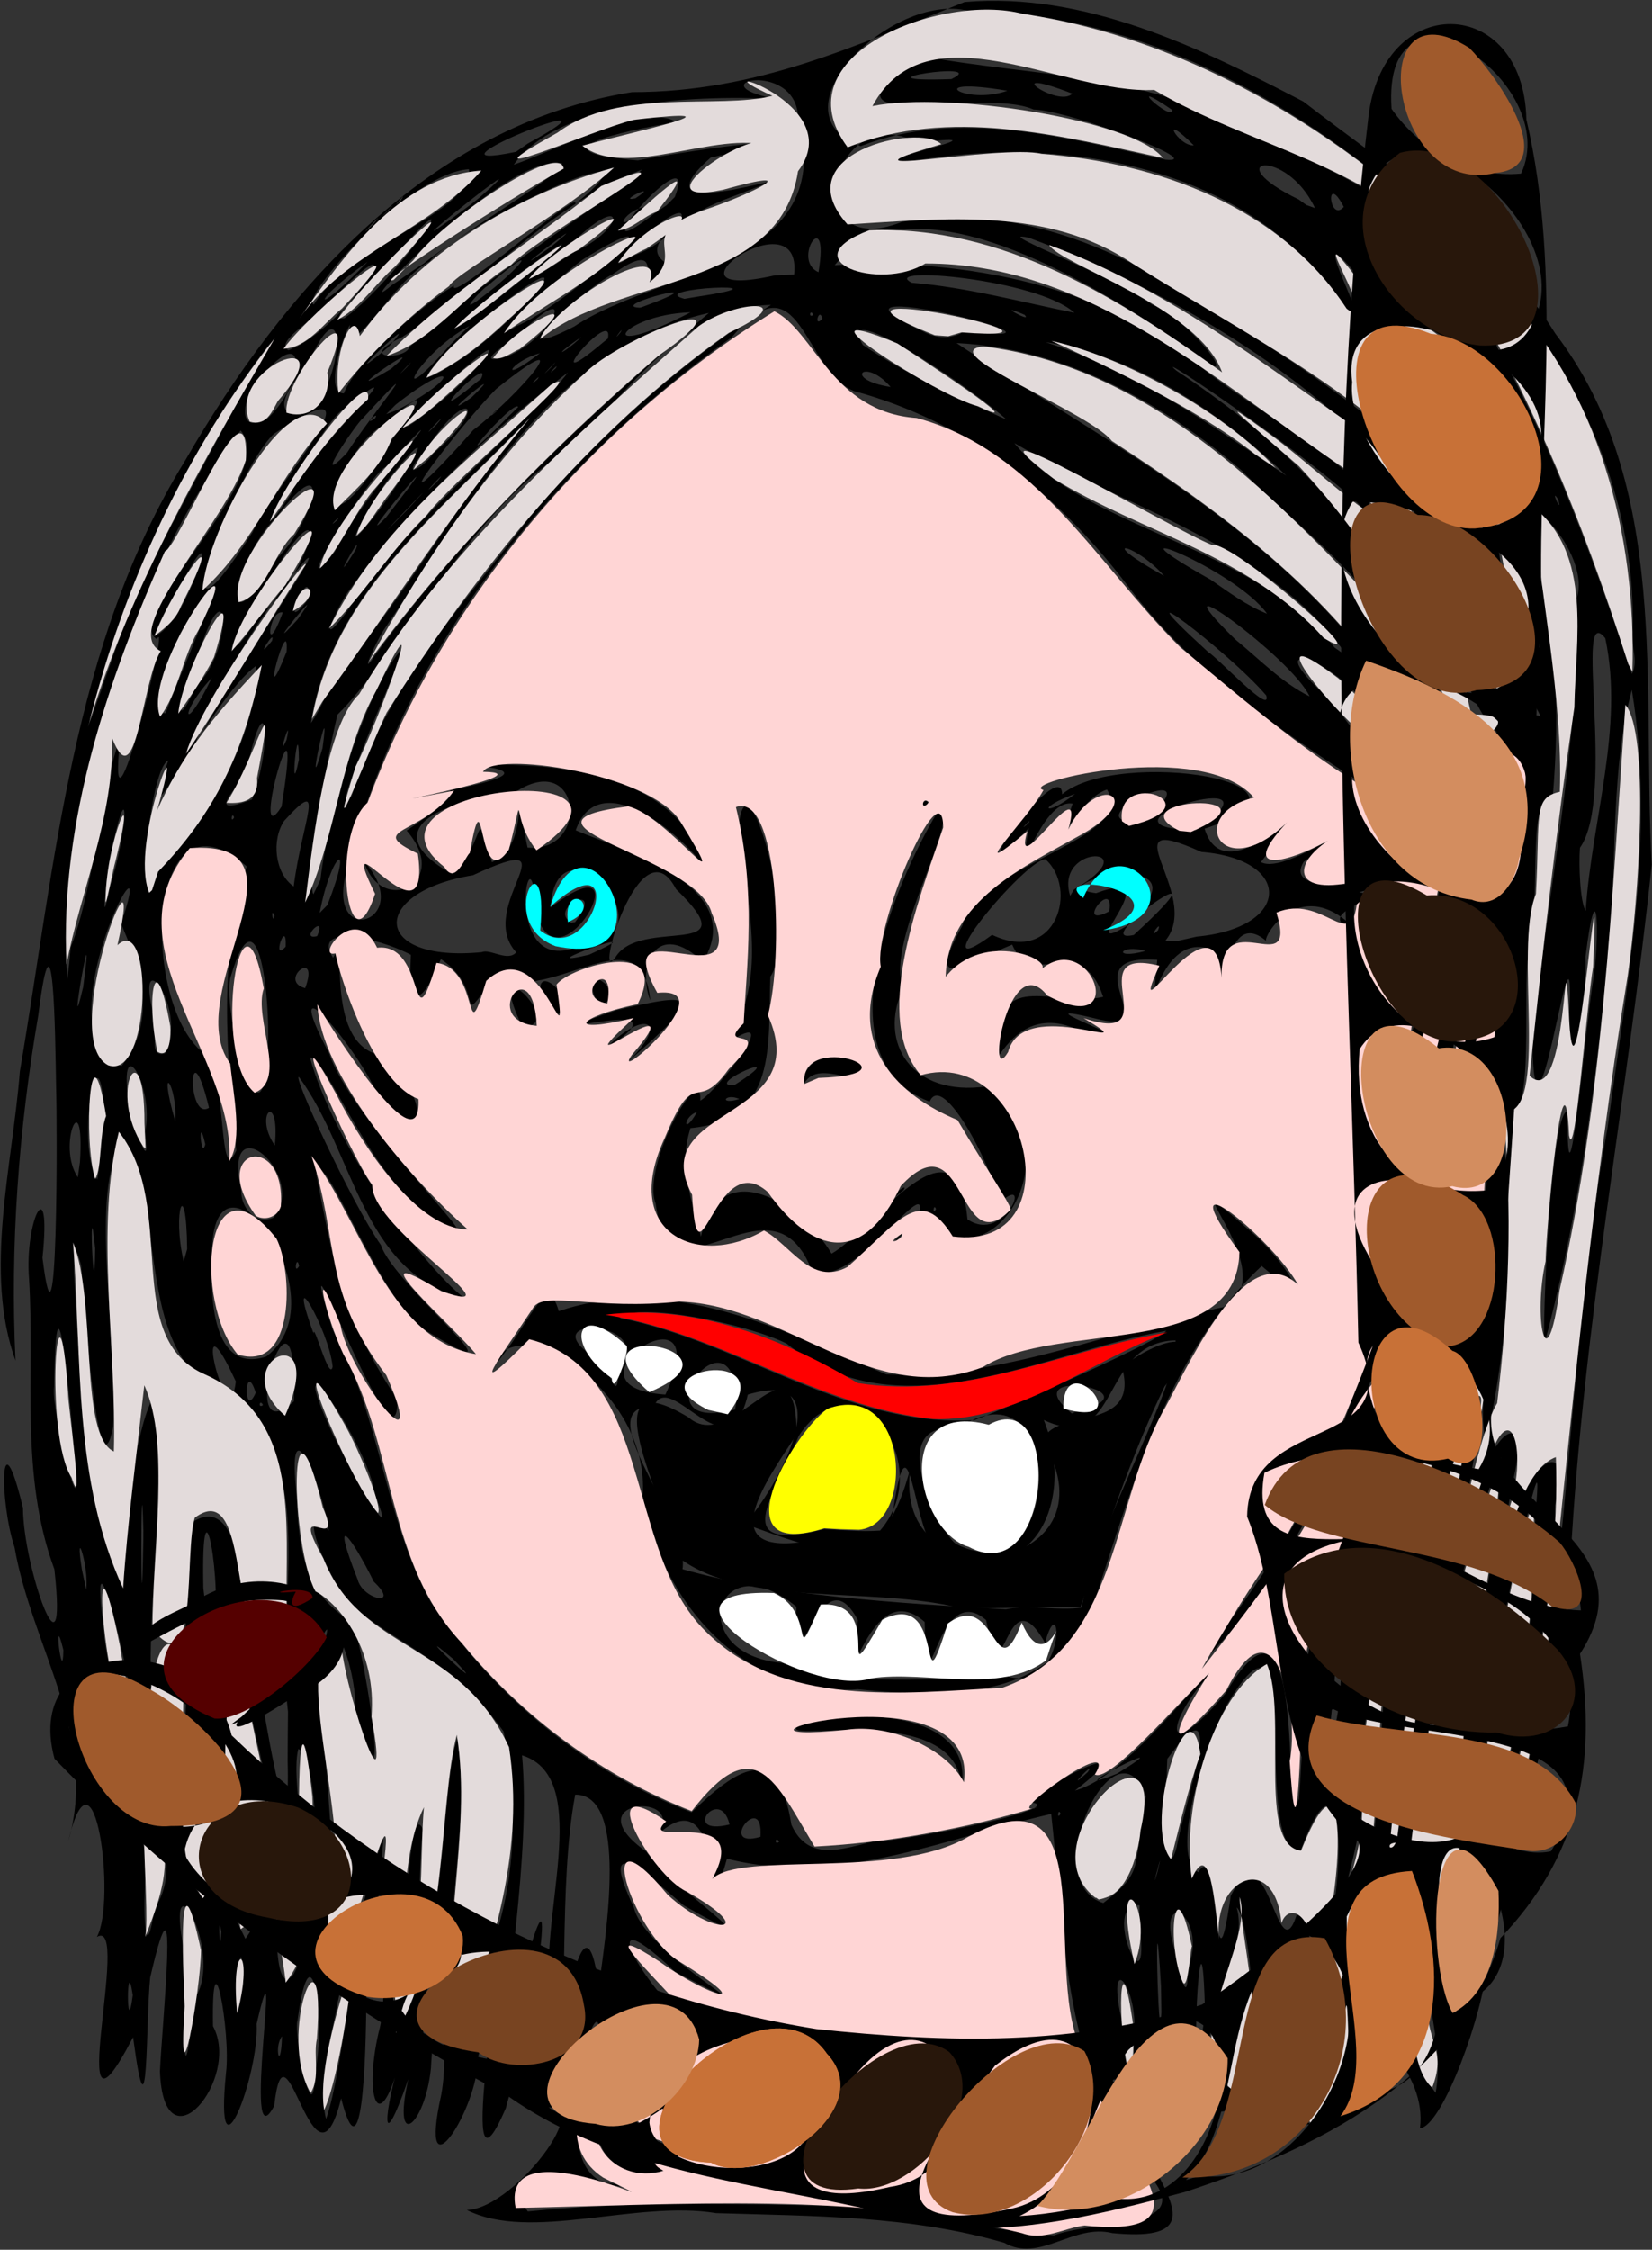 <?xml version="1.0" encoding="UTF-8" standalone="no"?>
<svg
   xmlns:dc="http://purl.org/dc/elements/1.1/"
   xmlns:cc="http://creativecommons.org/ns#"
   xmlns:rdf="http://www.w3.org/1999/02/22-rdf-syntax-ns#"
   xmlns:svg="http://www.w3.org/2000/svg"
   xmlns="http://www.w3.org/2000/svg"
   xmlns:sodipodi="http://sodipodi.sourceforge.net/DTD/sodipodi-0.dtd"
   xmlns:inkscape="http://www.inkscape.org/namespaces/inkscape"
   inkscape:version="1.0 (4035a4fb49, 2020-05-01)"
   sodipodi:docname="villager7knot.svg"
   viewBox="0 0 915.513 1246.431"
   height="1246.431"
   width="915.513"
   id="svg10"
   version="1.1">
  <rect x="0" y="0" width="915.513" height="1246.431" fill="#333333" stroke="none"/>
  <defs
     id="defs14" />
  <sodipodi:namedview
     inkscape:current-layer="g18"
     inkscape:window-maximized="1"
     inkscape:window-y="-11"
     inkscape:window-x="-11"
     inkscape:cy="280.37369"
     inkscape:cx="429.14454"
     inkscape:zoom="0.55629139"
     showgrid="false"
     id="namedview12"
     inkscape:window-height="1826"
     inkscape:window-width="1080"
     inkscape:pageshadow="2"
     inkscape:pageopacity="0"
     guidetolerance="10"
     gridtolerance="10"
     objecttolerance="10"
     borderopacity="1"
     bordercolor="#666666"
     pagecolor="#ffffff"
     inkscape:document-rotation="0"
     fit-margin-top="0"
     fit-margin-left="0"
     fit-margin-right="0"
     fit-margin-bottom="0" />
  <g
     id="g18"
     inkscape:label="Image"
     inkscape:groupmode="layer"
     transform="translate(-102.391,-263.816)">
    <path
       d="m 658.964,1506.429 c -52.383,-15.229 -106.328,-14.766 -159.728,-16.444 -44.186,-7.373 -102.805,16.055 -138.15,-1.754 27.671,-0.532 78.609,-70.117 36.284,-54.507 -6.912,-32.884 -4.832,-38.344 -14.62,-2 -31.269,72.813 6.99,-123.715 -15.367,-28.288 0.134,29.122 -33.819,80.788 -20.412,20.739 5.189,-29.362 -3.4,-62.062 -5.752,-14.601 -3.174,31.899 -21.849,47.209 -12.553,6.186 -16.186,46.409 -13.475,17.433 -3.919,-13.366 -11.802,47.748 -21.008,24.68 -12.608,-12.324 7.436,-26.156 -2.67,-69.332 -6.746,-20.73 -0.152,37.535 -2.488,102.233 -13.958,57.022 -15.104,61.581 -30.9,-51.519 -37.087,4.153 -18.548,35.241 5.294,-110.166 -9.737,-45.45 1.484,28.614 -23.554,93.369 -16.969,27.094 2.786,-22.333 -8.156,-81.789 -7.212,-25.79 15.684,29.14 -27.246,80.692 -29.403,25.146 1.039,-25.255 11.368,-124.833 -5.388,-52.131 -2.529,23.726 -0.808,98.498 -9.484,33.076 -40.285,77.645 -0.186,-67.73 -20.084,-55.522 11.006,-19.872 -1.414,-114.025 -15.893,-52.843 17.081,-58.168 -20.091,-107.452 -29.715,-163.088 -8.408,-25.209 -8.383,-75.721 4.678,-21.789 0.037,32.666 25.027,103.015 17.403,34.015 -19.278,-52.094 -10.792,-107.49 -14.025,-160.655 -2.676,-33.167 12.571,-61.68 7.427,-11.894 8.527,69.109 8.227,-73.031 7.548,-94.536 -0.494,-29.724 -1.377,-107.629 -9.879,-39.829 -10.851,63.092 -15.683,127.331 -12.617,191.318 -17.746,-49.099 -1.719,-107.864 2.412,-160.266 19.693,-115.206 28.812,-236.275 91.528,-338.341 54.26,-94.135 134.677,-186.068 247.67,-204.133 69.816,-0.077 123.398,-25.621 184.384,-49.946 66.547,-5.755 130.214,25.224 187.672,55.135 49.925,38.616 105.197,72.928 139.633,128.494 64.022,84.011 47.871,195.37 53.457,294.116 -13.527,128.224 -37.988,255.319 -44.972,384.38 -5.715,76.835 -27.999,151.538 -46.435,225.072 -1.605,26.043 -24.318,89.504 -37.039,90.843 3.957,-31.948 -29.011,-52.615 -28.355,-69.952 10.261,47.178 -43.694,101.853 -55.085,40.69 -29.61,49.948 -77.87,-8.386 -66.585,-10.389 -43.289,37.309 63.809,105.819 -20.436,97.72 -21.647,-5.446 -40.209,16.652 -59.884,5.368 z m 27.465,-4.11 c 27.06,-10.034 89.033,-1.737 44.248,-41.83 -38.732,-56.55 -38.549,-126.532 -45.724,-191.721 -59.074,13.498 -118.213,40.485 -179.73,24.795 -12.125,45.215 -0.969,-48.464 -39.071,-12.703 19.486,-24.884 -47.428,-20.915 -5.64,8.768 12.219,18.273 78.875,62.885 20.771,29.805 -21.399,-18.347 -48.019,-41.958 -27.583,1.232 6.011,26.895 90.49,70.189 22.872,35.635 -54.333,-51.532 -8.23,24.911 20.598,37.032 -24.97,4.173 -64.132,-64.937 -45.741,-9.799 9.571,29.88 81.2,72.706 11.743,49.44 -28.494,-11.881 -14.226,-32.643 4.495,-7.399 -20.101,-93.124 -85.048,66.08 -8.67,48.144 -18.336,5.226 -89.992,-21.765 -64.099,15.32 57.287,-5.684 114.455,-4.098 172.157,-3.035 40.382,2.046 79.463,13.172 119.374,16.317 z m -228.39,-34.623 c -32.574,2.488 -30.572,-61.476 -12.127,-14.829 4.385,5.908 43.45,14.245 12.127,14.829 z m 12.435,-7.059 c -36.029,-7.678 -39.634,-56.923 -8.5,-12.589 7.526,2.849 33.293,14.331 8.5,12.589 z m 370.026,-21.709 c 17.378,-23.888 5.971,-104.064 3.932,-35.207 -2.049,55.872 -23.027,-63.444 -25.66,5.643 1.014,10.482 5.321,44.301 21.728,29.564 z m -419.343,-3.285 c 25.737,-42.836 -15.882,13.113 -1.211,1.544 z m -138.099,2.171 c 8.803,-22.837 22.812,-138.092 6.35,-64.32 -3.575,21.063 -11.366,42.964 -6.35,64.32 z m 127.514,-18.192 c 0.794,-20.201 15.154,-119.743 23.679,-55.207 3.87,-28.674 16.492,-106.699 -13.091,-106.329 -9.544,50.908 -3.108,121.478 -10.588,161.536 z m -133.453,-8.613 c 5.819,-25.426 -2.104,-84.981 -9.868,-27.741 -2.402,5.529 8.82,67.205 9.868,27.741 z m 512.798,12.421 c 12.791,-22.509 4.278,-98.894 -2.2,-102.83 9.46,30.768 -40.833,87.197 2.2,102.83 z m 108.077,-0.087 c 5.599,-31.981 -10.373,-54.525 -3.735,-101.665 -8.414,32.244 -17.899,72.44 3.735,101.665 z m -471.977,-9.185 c 14.423,-29.649 7.023,-47.669 -2.028,-4.611 -2.415,1.304 -6.066,28.969 2.028,4.611 z m -42.946,-14.481 c 3.748,-25.893 27.807,-117.874 16.857,-42.005 -6.985,37.264 9.179,64.802 8.153,12.844 -8.85,-40.131 24.365,-121.585 -16.36,-134.24 5.003,56.581 -9.964,131.567 -10.545,175.555 z m 337.664,16.271 c -4.608,-0.237 2.338,4.711 0,0 z m 9.904,-23.271 c 3.612,-27.932 -16.535,-51.829 -6.014,-6.652 -0.452,23.383 7.372,39.248 6.014,6.652 z m -520.006,-22.166 c 16.326,-25.844 -17.721,-83.897 -6.141,-25.359 0.417,24.078 -2.002,94.74 4.901,32.662 z m 595.832,34.843 c 13.425,-32.054 -16.427,18.012 0,0 z m -86.891,1.073 c -3.373,-9.646 -2.256,7.745 0,0 z m -460.907,-14.462 c -4.704,5.869 -0.709,21.368 0,0 z m 104.932,-24.317 c 24.18,-43.214 27.79,-97.306 17.845,-144.62 -30.008,-41.851 -63.62,-49.601 -86.344,-72.247 -10.445,-12.017 -29.972,-58.261 -10.513,-39.034 -3.828,-26.128 -24.17,-74.584 -17.633,-17.848 0.979,40.529 9.764,55.054 31.209,69.369 7.578,22.21 21.667,120.049 1.245,48.717 0.621,-29.775 -19.754,-76.018 -20.617,-18.655 4.466,53.499 10.424,104.954 7.68,157.839 23.198,-23.805 33.672,-116.476 25.488,-38.036 3.102,19.582 9.984,71.197 10.863,74.832 28.151,-46.061 23.219,-130.462 33.105,-161.535 8.211,56.375 -12.704,113.987 0.412,170.356 3.25,-9.483 3.931,-19.661 7.26,-29.137 z m -42.113,1.004 c 6.207,-24.28 7.009,-110.216 15.312,-91.313 -3.723,30.188 1.635,64.663 -15.312,91.313 z m 448.575,5.776 c -2.255,-75.872 -9.371,69.361 -0.25,8.053 z m -429.575,5.237 c 10.804,-46.794 -6.414,-14.709 -3.278,12.652 l 0.893,-1.146 z m 487.685,3.833 c 4.566,-25.62 -16.449,-64.484 -13.666,-16.773 0.855,8.541 -3.308,38.416 13.666,16.773 z m 80.941,-3.257 c 9.147,-51.541 -11.574,32.368 0,0 z m -163.335,-16.181 c -4.174,-71.152 -1.326,44.857 0.223,14.595 l -0.085,-6.395 z m 130.01,14.982 c -0.505,-72.681 -10.886,39.832 -0.834,5.155 l 0.557,-3.443 z m -121.949,3.398 -0.034,3.968 z m -516.64,-19.575 c -1.194,-51.638 -7.807,53.14 0,0 z m 567.48,-2.687 c -4.696,-24.7 3.156,43.334 0,0 z m 37.506,8.5 c 37.663,-82.201 13.394,-176.982 45.706,-261.072 9.687,-20.847 17.775,-90.884 2.346,-34.588 -12.275,56.635 -25.435,97.263 -34.08,165.76 10.648,40.926 -30.988,117.277 -13.971,129.901 z m -666.198,0.5 c -3.648,-24.856 -3.543,27.292 0,0 z m 200.094,-18.95 c -14.01,19.338 -1.604,26.58 0,0 z m -111.102,7.45 c 16.999,-30.349 14.894,-121.555 2.693,-124.865 -5.589,21.897 14.436,87.418 -9.941,72.289 -2.45,9.061 -5.009,67.657 7.247,52.576 z m 495.515,-2.042 c 12.7,-33.201 -21.057,-48.552 -5.327,-6.38 -0.915,1.164 5.801,29.662 5.327,6.38 z M 905.712,1351.93 c 27.874,-68.748 41.493,-143.637 46.986,-217.271 -2.229,-25.856 7.988,-81.228 -5.338,-25.288 -18.101,66.055 -20.64,134.943 -33.521,201.987 -12.81,-80.402 18.733,-159.965 20.269,-240.136 -33.993,88.783 -48.843,184.235 -53.605,278.238 3.789,-27.437 27.952,-64.729 21.4,-8.886 -0.081,-2.873 -1.397,29.152 3.809,11.356 z m -171.82,-32.539 c -22.29,-2.005 6.834,62.483 -0.106,10.675 z m 102.375,23.787 c 12.887,-39.339 11.046,-119.421 -13.028,-54.305 -28.413,3.668 3.664,-155.35 -40.559,-81.237 -13.496,24.192 -32.134,85.56 -16.206,93.413 11.895,-20.846 8.229,80.385 17.962,13.094 21.308,-42.136 25.894,49.585 37.536,7.254 7.038,3.077 9.328,52.287 14.295,21.782 z m -648.156,-22.183 c 22.359,-32.622 -20.56,-89.522 -3.994,-25.365 -3.031,16.205 -2.131,64.602 3.994,25.365 z m 681.713,18.952 -0.067,2.951 z m -631.443,-2.024 c 34.955,-49.425 -0.169,-109.236 -2.734,-162.648 -14.515,43.264 -6.792,103.133 -2.497,151.961 z m -13.318,-3.995 c -2.198,-12.715 -0.8,16.764 0,0 z m 488.732,-15.808 c 23.704,-18.086 15.987,-19.735 23.633,-59.133 -16.565,-46.006 -61.265,46.975 -23.633,59.133 z m 159.335,-0.022 c 7.287,-88.96 30.348,-175.577 42.025,-263.92 -32.739,79.477 -30.261,167.389 -46.32,250.518 l 1.023,7.486 z m -652.487,-7.099 c -0.562,-26.446 -7.789,-137.332 -15.007,-60.022 -5.923,10.798 -0.177,77.172 15.007,60.022 z m 709.853,0.93 c 44.749,-136.701 36.719,-282.862 62.681,-422.896 10.72,-80.374 26.845,-162.102 13.534,-243.027 -13.626,50.284 -6.875,111.296 -15.052,165.442 -6.586,66.555 -16.487,133.952 -33.651,197.95 -0.234,-33.949 4.744,-131.009 13.099,-129.802 -0.579,72.062 10.317,-48.186 13.566,-68.759 4.764,-26.841 2.987,-69.802 -3.637,-17.035 1.184,29.15 -11.2,83.391 -8.616,20.747 0.318,-43.61 -19.346,104.148 -20.812,27.278 7.67,-82.323 26.421,-164.118 24.636,-246.739 9.149,-28.27 -45.088,-79.024 -23.997,-23.666 14.84,46.279 14.247,95.705 9.881,142.759 -14.066,-20.701 -5.098,61.209 -13.23,82.07 -2.465,29.187 4.393,92.818 -14.416,88.528 7.314,58.28 4.631,118.989 -8.233,176.127 -8.178,-9.079 12.371,-116.778 -7.178,-37.823 -17.541,37.9 13.438,-1.367 1.935,36.809 -4.133,29.371 -17.833,94.364 1.048,29.383 7.068,-33.033 29.685,-48.709 18.255,-2.656 -5.188,27.858 -10.107,84.8 0.132,24.457 0.634,-26.332 35.459,-61.458 23.751,-13.322 -0.149,69.058 -28.908,163.543 -33.696,214.177 z m 35.633,-476.627 3.04,-2.557 z M 743.619,1301.698 c 5.284,-21.568 -4.583,15.066 0,0 z m 10.855,-14.519 c 3.425,-21.453 30.091,-97.017 -5.191,-48.948 -0.419,3.728 -2.257,75.84 5.191,48.948 z m -168.48,-3.004 c 24.94,-1.135 110.752,-19.336 87.179,-21.885 12.293,-13.223 65.701,-37.844 24.958,-6.491 29.184,-7.694 69.882,-64.438 75.626,-65.456 -26.019,27.69 -27.463,53.301 7.885,11.524 47.444,-80.687 30.384,90.27 40.586,58.538 4.677,-54.744 -0.57,-118.09 34.022,-160.696 1.632,-25.238 14.889,-101.917 16.142,-30.996 -1.514,20.381 -4.89,91.799 5.094,34.245 3.135,-32.098 40.087,-134.151 -15.638,-73.478 -24.228,57.279 -53.044,119.186 -98.979,160.339 38.467,-49.489 74.698,-101.628 92.559,-162.995 17.397,-28.471 29.056,-119.765 31.78,-106.175 -3.129,27.916 -18.398,51.205 -7.439,9.175 8.177,-58.935 22.891,-88.271 29.265,-134.888 -3.048,-91.634 -14.113,66.297 -28.343,64.129 9.548,-55.603 25.855,-111.069 23.111,-167.581 -7.842,13.463 -34.204,-50.526 -18.428,-2.985 -15.247,7.906 -37.263,-9.625 -14.441,18.404 C 821.415,674.556 764.851,638.995 727.054,587.942 687.999,536.685 638.601,497.47 575.621,480.436 547.305,468.783 546.11,404.943 507.9,450.657 407.641,521.77 324.378,625.622 294.441,746.313 c -12.126,44.417 39.271,27.696 9.631,-5.411 9.34,30.984 49.162,12.38 23.654,-16.96 20.436,-13.687 42.881,-30.858 2.673,-17.849 17.903,-4.358 83.243,-14.092 32.492,-18.434 47.006,-1.496 114.592,3.08 130.537,57.323 -13.938,-20.055 -59.459,-57.292 -71.987,-21.171 27.596,11.615 96.044,30.926 70.475,72.864 -25.291,-23.965 -36.892,1.648 -29.137,21.469 -5.182,-50.52 -53.12,2.387 -86.373,-13.045 -23.307,31.497 -3.195,7.458 -29.694,-9.93 -9.73,23.926 -18.262,30.87 -16.642,-2.375 -18.564,-9.852 -55.173,-17.35 -43.119,1.623 8.605,-15.884 -5.388,45.361 24.613,53.579 25.258,14.472 33.504,59.582 -0.38,21.679 -9.457,-23.553 -56.426,-79.763 -26.244,-21.868 10.991,33.095 78.002,100.221 69.753,96.511 -41.945,-11.943 -68.649,-92.271 -80.592,-94.779 13.258,48.196 61.643,114.957 85.688,133.463 -56.798,-13.075 -61.128,-81.031 -91.637,-122.385 -4.621,-3.272 28.943,69.644 45.355,93.052 7.075,22.128 85.908,84.593 25.475,47.621 -24.985,-12.759 -58.265,-106.578 -61.308,-86.789 9.038,45.686 12.87,76.608 44.843,124.519 1.372,51.529 -61.88,-124.602 -35.91,-38.733 26.678,47.608 28.323,103.202 54.165,150.542 35.362,52.471 86.022,94.513 144.878,117.045 24.341,-23.491 47.708,-40.721 55.326,6.929 9.438,20.942 28.643,13.13 45.016,9.373 z m 49.352,-30.746 c -3.71,-49.972 -111.187,-21.218 -88.663,-34.668 26.881,-8.358 95.387,-7.688 88.663,34.668 z m -57.715,-53.711 c -63.517,4.824 -108.957,-49.014 -119.078,-106.833 4.375,-60.885 -72.532,-103.816 -81.351,-73.524 18.63,-21.607 28.379,-52.341 34.844,-29.147 63.064,-21.414 125.395,11.35 181.503,35.016 64.285,3.004 126.912,-25.212 188.128,-37.504 33.959,-19.64 -38.759,-87.387 14.231,-41.352 17.051,14.35 39.511,47.683 5.688,18.818 -51.091,47.867 -70.198,117.351 -91.244,181.372 -22.188,59.743 -79.741,58.274 -132.721,53.153 z m 83.292,-7.057 c 33.358,8.875 29.727,-52.139 20.603,-18.689 -22.539,-40.239 -22.393,36.791 -32.644,-12.615 -28.58,-24.759 -33.036,63.923 -34.037,1.035 -31.809,-28.093 -42.912,56.431 -37.003,-0.943 -21.282,-40.265 -34.377,46.94 -34.114,-7.481 -44.602,-36.74 -63.23,26.32 -7.555,31.201 40.14,13.826 83.231,8.276 124.751,7.492 z m 40.843,-38.232 c 8.621,-47.285 55.168,-124.699 52.042,-148.033 -42.502,1.09 -30.267,64.186 -72.974,44.109 19.525,48.342 -10.494,102.184 -63.82,66.165 -8.8,-18.172 -11.728,-68.838 -19.488,-17.008 -5.132,42.431 -60.433,15.225 -82.678,8.508 17.797,-18.26 55.461,-87.686 1.959,-71.737 -10.626,46.158 -43.229,-15.359 -52.037,6.539 -38.311,-0.601 20.059,62.513 15.843,90.187 51.651,14.779 120.006,18.911 179.21,22.205 13.989,-2.755 28.173,0.99 41.943,-0.936 z m -69.636,-35.299 c 61.123,30.874 61.519,-105.744 0.516,-63.565 -40.916,-5.646 -9.83,57.168 -0.516,63.565 z m -42,-7.362 c 32.368,-37.504 -14.638,-98.605 -45.053,-52.518 -14.689,35.399 -39.301,65.057 14.118,51.709 10.292,0.614 20.622,1.541 30.935,0.81 z m 52.201,-61.181 c 28.796,-11.046 103.481,-44.542 106.385,-49.513 -68.153,12.051 -148.485,57.756 -210.329,7.139 -22.769,-11.347 -83.802,-23.396 -92.443,-14.213 66.998,13.276 125.754,60.768 196.387,56.587 z m -131.633,-11.391 c -2.471,-54.925 -57.862,20.162 -0.963,5.507 z m 188.932,6.323 c 46.851,-11.056 -37.089,-25.878 -3.275,1.353 l 3.224,-1.332 z m -228.489,-9.089 c 30.959,-66.564 -64.908,-4.18 0,0 z m -26.241,-11.213 c 26.118,-32.738 -56.797,-33.529 -7.61,-6.19 0.891,0.531 7.535,23.534 7.61,6.19 z M 812.224,1133.496 c 20.591,-35.857 -2.264,12.099 0,0 z m 16.91,-28.092 c 3.982,-12.255 12.044,-17.602 0,0 z M 551.631,966.13 c -22.946,-55.863 -77.29,26.157 -85.904,-35.524 -8.075,-21.395 25.918,-80.693 24.743,-57.023 8.645,-4.747 48.247,-54.246 15.254,-32.006 22.027,-37.893 11.423,-67.989 6.36,-122.9 5.484,-37.696 33.081,62.691 17.233,86.181 -1.491,38.031 4.362,79.351 -44.345,83.952 -6.27,21.007 -0.746,34.375 5.857,60.104 10.161,-46.726 55.896,-18.531 72.408,9.446 22.707,-12.805 69.551,-81.872 75.309,-19.055 20.735,14.402 37.129,-27.661 17.166,-8.473 -1.467,-17.583 -30.816,-74.333 -38.095,-56.674 -60.585,-22.911 -19.828,-120.167 4.212,-160.318 15.488,-1.193 -29.603,71.012 -18.9,97.432 -14.278,30.197 4.872,60.359 46.113,54.421 49.649,32.37 6.151,114.127 -38.005,73.219 9.607,-32.084 -39.077,45.079 -59.406,27.22 z m -78.777,-36.701 -0.004,6.484 z m 121.714,3.32 c 3.02,-6.087 -7.027,6.533 0,0 z m 26.563,0.93 c -1.316,-3.792 -2.245,3.873 0,0 z m -17.986,-10.507 c 4.584,-7.741 -23.25,18.661 0,0 z m 2.479,5.518 -2.442,0.522 z M 488.659,879.873 c -7.817,2.437 -8.033,14.129 0,0 z m 23.472,-7.195 c -8.095,-3.621 -11.755,3.587 0,0 z m -2.932,-7.603 c 35.976,-22.968 -18.531,0.656 0,0 z m 90.431,84.603 c 7.645,-7.711 -4.781,6.948 0,0 z m -51.5,-85.778 c -4.434,-6.206 17.471,-29.201 35.804,-10.157 -1.93,16.97 -27.082,-4.726 -35.804,10.157 z m -99.37,-10.472 c 25.562,-23.125 12.002,-32.055 -11.164,-8.304 54.02,-34.5 -55.195,-0.139 6.039,-21.576 44.687,-10.408 51.27,-10.127 5.125,29.88 z m 207.338,-5 c -4.136,-50.208 29.623,-25.977 57.649,-32.335 -12.25,-36.962 -39.115,-2.616 -50.397,-28.958 -25.639,10.286 -48.996,28.028 -27.674,-10.49 10.577,-35.235 97.441,-48.066 80.176,-75.433 -17.724,5.863 -31.69,44.313 -19.037,7.818 -18.307,-3.295 -31.579,54.379 -24.321,13.648 -42.914,43.035 18.36,-41.68 18.518,-18.846 31.086,-25.956 156.405,-6.58 78.931,19.086 12.82,42.234 75.104,-39.72 31.255,18.5 14.652,8.248 71.082,-37.037 23.667,-0.134 -16.925,27.817 97.246,-1.991 30.758,16.859 19.428,2.908 -30.06,12.182 -1.58,21.041 -29.928,-31.379 -51.028,2.038 -50.063,5.811 -25.362,-21.401 -21.536,49.17 -29.301,5.234 -31.1,-12.986 -35.231,51.024 -30.984,5.364 -50.575,-3.877 7.955,43.829 -35.182,32.258 -47.144,-11.283 43.953,19.045 -9.218,6.27 -24.398,-11.006 -37.377,5.962 -43.196,14.307 z m -3.904,-66.703 c 35.987,16.972 47.709,-26.012 29.485,-41.929 -11.529,0.606 -71.217,72.613 -29.485,41.929 z m 84.936,8.953 c -14.022,-4.273 -18.857,5.185 0,0 z m -6.417,-8.888 c 59.302,-54.543 -28.071,6.394 0,0 z m 34.917,0.91 c 52.383,-4.845 53.627,-42.799 2.488,-46.916 -53.584,-24.241 1.097,23.749 -19.84,49.058 l 5.698,0.47 z m -21.48,-3.546 c 2.763,-7.101 -6.7,6.593 0,0 z m -13.943,-6.342 c 42.405,-41.587 -55.952,-18.95 -20.392,-14.186 42.588,-15.829 -14.163,36.971 16.856,18.222 z m -13.077,-4.134 c 3.095,-19.585 -20.134,10.447 0,0 z m -19.587,-12.048 c 42.362,-24.512 -11.238,-25.8 -2.092,3.477 z m 67.654,-32.885 c 56.764,-39.011 -68.604,-1.429 0,0 z m -28.831,-4.611 c 44.842,-40.491 -47.314,2.337 0,0 z m -64.108,0.794 c 3.163,-4.585 -7.089,6.407 0,0 z m 25.872,-16.305 c -22.053,7.889 -16.635,13.316 0,0 z m -306.508,128.569 c -22.747,-48.168 27.156,1.989 0,0 z m 15.42,-4.602 c -19.675,-42.199 24.72,-6.119 0,0 z m 27.154,-6.677 c -15.034,-30.034 20.495,-5.432 0,0 z m 178.934,-111.232 c 2.985,-5.524 5.781,1.393 0,0 z m -79,574.555 c -1.838,-3.793 -2.979,2.219 0,0 z m -10.32,-2.809 c 1.772,-26.324 -24.658,7.234 0,0 z m -17.141,-6.813 c -5.1,-22.059 -27.755,6.812 0,0 z m 183.461,-5.937 c -1.316,-3.792 -2.245,3.873 0,0 z M 261.981,1212.218 c -6.366,-53.947 13.05,-119.528 -18,-165.201 -71.433,-26.131 -45.127,-92.018 -72.843,-152.712 -20.519,27.707 -2.826,111.852 -6.041,159.929 -8.233,42.338 -15.739,-65.211 -17.717,-89.224 -11.178,-44.752 5.204,110.451 -0.481,70.389 2.545,29.95 45.408,109.174 26.847,103.609 -4.979,-33.175 6.355,-90.813 13.639,-100.721 9.41,71.519 -11.694,144.925 5.455,215.319 23.887,-24.684 4.612,-102.461 17.193,-147.15 32.789,-18.792 27.71,77.46 38.237,103.114 3.509,20.067 14.933,86.218 13.523,29.981 l 0.061,-13.671 z m -91.289,40.759 c -5.227,-2.084 4.228,10.595 0,0 z m 550.646,-6.484 c 42.708,-26.126 -38.757,15.476 0,0 z m -16.169,-0.864 c 5.451,-7.976 -14.768,13.441 0,0 z m 137.044,-24.981 c 6.562,-27.24 1.873,-72.783 -0.515,-20.21 -2.344,16.928 -6.244,66.979 0.515,20.21 z m -666.092,-5.47 c -0.734,-23.675 -25.464,-120.358 -16.019,-46.682 0.128,13.448 18.805,87.456 16.019,46.682 z m 655.694,14.312 -0.185,1.806 z m 2.141,-11.062 c 5.463,-46.953 -6.437,31.113 0,0 z m -613.463,-46.742 c 5.898,-30.112 -6.861,-98.46 -5.425,-28.234 3.087,24.664 8.508,117.951 5.566,39.745 z m 655.301,31.742 -0.048,2.44 z m 7.946,-48.135 c 10.386,-81.937 -16.744,97.248 -1.626,9.84 0.538,-3.281 1.084,-6.56 1.626,-9.84 z m -22.653,0.136 c 4.036,-82.557 -12.855,87.214 -0.525,4.91 l 0.371,-3.468 0.154,-1.442 z m -507.365,27.639 c -29.94,-25.274 25.426,26.551 0,0 z m -216.199,-5.14 c -6.128,-25.056 -0.303,21.701 0,0 z m 700.376,-22.25 c -1.496,-19.835 -1.696,37.892 0,0 z m -656.059,-44 c -1.47,-56.944 -1.395,82.617 -0.017,5.031 l 0.012,-3.488 z m 127.704,28.411 c -12.919,-26.009 -24.269,-40.13 -8.976,-1.221 2.76,11.175 24.169,15.645 8.976,1.221 z m -159.404,4.339 c 1.819,-11.757 -6.635,-38.235 -2.379,-11.167 z m 700.675,-8.938 -0.185,1.806 z m -540.658,-43.562 c -3.409,-28.226 -54.058,-99.807 -23.038,-32.772 2.499,5.326 39.036,72.821 23.038,32.772 z m -165.98,-12.279 c -1.811,-30.295 -10.626,-130.18 -11.804,-47.69 -1.876,12.751 14.906,78.735 11.87,48.351 z m 764.842,-23.219 c 3.601,-12.412 -7.39,13.98 0,0 z m -643.788,-16.252 c 2.426,-85.717 -34.542,31.711 0,0 z m -17.099,2.059 c -1.838,-3.793 -2.979,2.219 0,0 z m -15.058,-13.069 c -26.546,-57.285 -3.993,34.451 0,0 z m 11.026,6.224 c -6.282,-19.585 -7.061,16.01 0,0 z m 659.026,-6.965 c -2.979,-11.709 -6.366,31.586 0,0 z m -616.407,-7.5 c -2.124,-20.732 -26.705,-62.698 -10.562,-18.293 -0.067,-7.138 8.787,27.412 10.562,18.293 z m 615.511,-7.388 c 4.048,-13.615 -11.494,22.966 0,0 z m -652.268,1.805 c 44.37,-33.938 -32.804,-131.247 -30.059,-52.494 -0.881,18.611 -0.101,62.425 30.059,52.494 z m 662.9,-10.598 c -2.687,-5.293 0.199,6.31 0,0 z m -26.962,-4.638 c 2.691,-33.512 -19.381,0.2 0,0 z m 28.232,-4.469 c 21.46,-74.362 6.258,-153.825 29.501,-228.137 10.659,-25.724 10.164,-120.781 -29.174,-76.995 16.176,59.815 21.682,122.051 -2.033,185.058 -16.316,30.638 -47.69,120.725 1.706,120.074 z m -759,-40.184 c -4.029,-39.763 -0.478,41.846 0,0 z m 113,9.781 c -1.346,-7.111 -3.34,5.469 0,0 z m -62.024,-9.419 c -0.483,-42.382 -8.456,-20.723 -1.925,6.86 0.642,-2.287 1.283,-4.574 1.925,-6.86 z m 47.771,-17.39 c 20.073,-23.108 -28.995,-64.934 -17.787,-15.06 -0.354,9.255 7.652,19.242 17.787,15.06 z m -33.031,-18.5 -0.006,5.479 z m -60.257,-35.39 c -3.176,-61.12 -16.597,14.525 -4.307,32.679 1.96,-10.83 1.829,-21.915 4.307,-32.679 z m -13.888,23.14 c 2.89,-45.389 -13.191,-9.238 -1.171,8.374 z m 86.643,-6.5 c -5.642,-53.799 -9.927,-109.364 5.753,-157.368 -55.455,-48.329 -59.189,74.003 -24.66,102.841 14.463,3.212 8.13,78.435 18.907,54.527 z m 21.326,-2.75 c 3.084,-30.832 -12.223,-17.86 0,0 z m -71.87,-7.5 c 5.634,-25.745 -16.238,-60.191 -8.583,-12.836 1.69,4.081 11.933,40.972 8.583,12.836 z m 33.351,6.824 c -4.232,-18.524 -2.46,9.626 0,0 z m 691.407,-9.645 c -2.23,-43.242 33.141,-113.453 9.687,-139.088 4.353,44.657 -18.161,107.59 -9.687,139.088 z m -708.086,-3.179 c 1.449,-20.131 -10.175,-35.36 0,0 z m 18.736,-7.399 c -11.507,-47.305 -12.418,7.984 0,0 z m 31.967,-27.351 c 3.338,-20.024 -3.297,-100.806 -19.8,-45.766 -5.955,15.954 17.273,102.203 19.8,45.766 z m -80.46,4.25 c 31.489,-39.343 -11.052,-87.84 1.212,-83.364 18.466,-57.271 -47.095,65.989 -1.212,83.364 z m 24.117,-7.036 c 13.656,-25.855 -19.349,-66.525 -5.056,-16.785 0.857,3.789 -4.442,19.581 5.056,16.785 z m -45.347,-36.714 c 7.39,-56.03 -9.81,41.497 0,0 z m 123.007,0.592 c 8.45,-22.917 -15.659,-4.211 0,0 z m -129.921,-22.574 c 13.366,-34.169 17.36,-91.142 27.395,-115.553 -7.98,74.811 28.553,-70.687 20.349,-55.215 -20.485,-12.304 68.603,-90.283 46.416,-115.636 -34.221,45.541 -49.885,83.53 -70.175,137.73 -18.195,53.31 -30.244,109.814 -25.833,166.395 l 1.034,-8.849 z m 301.862,5.523 c 13.665,-22.906 74.98,2.115 33.602,-37.816 -19.973,-38.593 -46.316,55.68 -33.602,37.816 z m -14.463,-1.541 c 43.481,-19.624 -39.082,9.443 0,0 z m -40.481,-1.25 c -23.495,-25.614 34.377,-69.675 -23.972,-42.742 -57.718,9.438 -56.511,48.615 4.863,42.642 4.658,-2.051 14.3,5.52 19.109,0.1 z m -127.788,-3.178 c 0.715,-16.812 -8.296,9.533 0,0 z m 163.326,-0.573 c 54.289,-5.074 -12.964,-75.933 -16.577,-21.088 54.621,-41.62 3.015,51.609 -8.283,1.126 -2.118,-53.732 -20.51,40.272 24.86,19.962 z m -145.884,-5.25 c 5.735,-13.709 -10.648,2.713 0,0 z m 142.952,-7.75 c 17.809,-23.387 -15.883,-8.124 -2.133,0.381 z m -166.604,-3.5 c -2.244,-5.497 -0.944,5.355 0,0 z m 29.345,-6 c 15.268,-39.058 1.865,-28.802 -4.284,4.374 z m 697.296,3.25 c 3.292,-50.143 21.39,-101.464 10.866,-151.029 -17.768,-22.11 6.134,87.457 -14.056,116.095 -0.74,9.738 0.111,30.299 3.19,34.934 z m -818.113,-12.366 c 11.123,-34.313 11.116,-70.537 -0.112,-14.873 -0.696,4.08 -5.466,43.381 0.112,14.873 z m 116.935,-4.884 c 4.819,-42.295 28.585,-112.594 47.485,-130.436 -8.377,20.347 -44.064,101.495 -30.175,84.011 18.867,-59.783 61.614,-105.822 98.914,-154.751 38.56,-45.199 83.377,-85.212 133.451,-117.271 -55.184,0.97 -83.381,59.412 -124.068,88.241 -46.88,35.349 -86.833,110.271 -116.219,138.812 -8.394,35.79 -17.015,93.132 -13.297,99.457 z m -89.864,-4.478 c 27.482,-30.34 54.482,-73.184 54.302,-114.075 -26.077,18.558 -69.268,113.312 -48.759,52.44 -11.406,5.568 -17.929,99.841 -5.543,61.635 z m 75.041,8.228 c 4.653,-36.495 18.676,-62.65 -5.256,-36.379 -7.044,10.316 -5.423,28.914 5.256,36.379 z m 136.416,-10.733 c 42.259,-17.279 -36.453,17.406 0,0 z m -48.387,3.962 c 19.432,-18.475 11.69,-41.701 21.82,-6.703 23.151,-8.112 9.739,-56.864 19.764,-8.077 35.862,3.166 29.436,-57.296 -9.333,-28.971 -27.437,0.807 -80.914,16.497 -32.25,43.751 z m -94.757,-37.478 c 13.265,-82.684 -18.835,29.77 0,0 z m -26.272,6 c -1.316,-3.792 -2.245,3.873 0,0 z m 9.823,-9.928 c 11.702,-30.169 8.173,-68.841 -2.829,-16.25 -3.132,8.846 -25.505,27.114 2.829,16.25 z m -32.515,-26.822 c 13.337,-30.81 74.11,-116.441 62.65,-106.245 -30.18,34.918 -57.526,85.489 -62.65,106.245 z m 58.557,4.75 c -0.122,-28.259 -5.538,27.037 0,0 z m 13.126,-6.461 c 5.232,-37.55 -10.734,37.079 0,0 z m 650.818,-8.883 C 904.951,644.17 902.74,565.586 872.942,522.311 819.236,465.362 746.015,422.839 672.435,395.5 c -23.761,-4.993 53.328,23.647 68.218,37.041 20.057,6.38 58.571,56.221 17.847,22.774 -48.83,-33.922 -150.984,-96.978 -193.529,-44.605 62.475,-3.825 144.3,7.844 201.31,54.99 27.995,24.122 105.069,64.538 94.023,82.524 -21.533,-24.621 -123.913,-93.854 -105.87,-79.008 51.147,33.714 97.866,75.582 123.786,132.069 26.964,17.784 20.835,104.411 53.72,68.05 z m -58.365,10.094 c -4.324,-9.507 -3.624,7.64 0,0 z m -612.43,-5.691 c 3.647,-16.767 -6.051,13.457 0,0 z m 605.986,0.651 c -0.152,-35.737 -82.292,-70.512 -25.443,-21.001 6.225,8.282 12.839,22.382 25.443,21.001 z m 80,-5.741 c -3.719,-9.904 -5.626,7.388 0,0 z m -752.947,-9.719 c 10.424,-28.511 48.646,-111.659 7.862,-43.958 -2.336,9.254 -19.186,44.291 -7.862,43.958 z m -14.575,-69.507 c 20.73,-41.534 62.564,-117.915 72.885,-136.091 -48.391,62.855 -82.581,136.279 -101.335,213.269 9.576,-25.691 17.567,-51.983 28.45,-77.177 z m 110.959,47.306 c 38.201,-45.127 66.901,-97.854 106.222,-142.451 -47.478,50.39 -111.03,97.134 -122.127,170.102 6.279,-8.662 9.266,-19.214 15.905,-27.652 z m -70.812,2.545 c -18.867,20.53 -15.563,32.566 0,0 z m -8.517,4.406 c 20.479,-19.155 18.097,-69.146 1.907,-19.905 -7.074,11.486 -18.534,55.617 -1.907,19.905 z m 744.892,16.881 c -13.615,-25.217 -48.004,-108.809 -52.965,-90.926 17.24,29.793 9.651,83.269 52.965,90.926 z m -74.739,-10.134 c -31.487,-41.362 -11.512,-40.748 8.301,-6.438 -16.61,-52.014 -62.399,-82.546 -99.155,-119.493 -44.224,-37.996 -98.724,-67.887 -158.038,-70.619 73.735,49.434 156.167,91.469 215.35,159.803 3.541,4.202 42.019,64.397 33.543,36.748 z m -77.283,-1.346 c -20.589,-24.194 -87.455,-74.532 -32.342,-24.179 5.538,3.285 35.642,35.789 32.342,24.179 z m 24.022,0.542 c -9.646,-21.447 -90.121,-79.392 -41.206,-31.604 13.394,10.919 25.561,23.781 41.206,31.604 z m -566.95,-24.692 c 1.682,-24.903 -16.365,40.905 0,0 z m 7.919,15.25 -1.62,2.605 z m 738.089,-26.339 c 2.556,-100.895 -56.07,-192.369 -136.451,-249.287 -64.929,-52.065 -144.965,-93.971 -229.704,-94.084 -41.665,-13.708 -113.552,55.213 -61.654,74.338 54.365,-21.119 113.485,-4.64 168.831,7.479 24.539,2.369 -52.625,-27.202 -73.055,-27.768 -29.927,-13.176 -127.938,16.647 -63.402,-29.941 62.36,12.162 130.388,8.893 187.024,45.716 56.281,22.254 115.04,51.94 133.318,115.886 31.582,57.439 53.774,119.162 74.674,180.95 3.779,-7.259 -0.795,-15.778 0.418,-23.289 z m -696.496,12.339 c 52.221,-71.363 117.235,-132.112 184.528,-189.002 -88.449,19.9 -133.296,107.003 -180.348,175.89 -2.805,3.916 -15.04,29.525 -4.18,13.111 z m -36.563,-10.189 -5.438,10.762 z m 575.472,11.939 c -43.825,-62.209 -121.931,-82.301 -185.087,-118.635 39.442,48.058 131.596,55.927 177.443,113.22 z m -602.948,-23.75 c 26.916,-21.025 41.819,-78.244 7.472,-23.762 -12.869,15.826 -35.522,67.264 -7.472,23.762 z m 707.617,4.892 c -3.677,-33.616 -31.791,-112.509 -20.38,-33.819 0.475,7.227 28.833,76.429 20.38,33.819 z m -701.18,9.773 c 2.573,-8.3 -11.024,13.738 0,0 z m -53.348,-13.314 c 14.148,-23.213 23.147,-57.334 1.695,-15.412 -7.015,9.189 -22.767,40.756 -1.695,15.412 z m 59.348,-2.39 c -7.936,-2.036 -10.567,28.298 0,0 z m 8.085,3.983 c 19.964,-27.69 -23.835,26.231 0,0 z m 27.287,-4.267 c 29.581,-46.527 107.885,-111.926 122.596,-132.659 -45.184,34.138 -87.475,74.49 -120.803,120.097 -5.285,6.798 -20.697,37.523 -1.793,12.562 z m -38.622,-29.682 c 20.302,-19.585 32.26,-65.886 -0.848,-22.219 -20.722,18.994 -34.092,79.71 0.848,22.219 z m 548.739,30.646 c -17.766,-25.103 -97.978,-56.386 -31.296,-18.881 10.039,6.886 19.873,14.354 31.296,18.881 z m -531.7,-7.568 c 3.733,-24.755 -18.278,23.359 0,0 z m -30.577,-37.573 c 10.73,-24.348 78.246,-98.298 11.943,-54.579 -21.174,19.146 -68.149,142.239 -11.943,54.579 z m 505.213,24.18 c -16.519,-18.794 -39.628,-21.972 0,0 z m -459.663,-13.342 c 11.751,-26.974 80.981,-103.738 28.307,-47.051 -7.901,2.302 -57.304,82.529 -28.307,47.051 z m 11.693,-1.338 c 4.394,-11.962 -16.796,27.199 0,0 z m 624.132,-16.385 c 10.956,-57.58 -62.73,-84.306 -71.68,-138.413 -31.739,-37.508 29.37,65.32 -15.375,6.358 -52.485,-65.528 -148.896,-80.473 -227.786,-66.809 -44.668,3.726 62.802,-17.292 2.617,-10.041 -49.808,-25.363 -67.664,66.977 -9.282,43.917 65.947,-11.352 126.965,17.514 179.589,54.249 51.345,30.436 114.666,76.485 142.616,117.267 l -0.371,-3.468 z m -617.392,2.385 c 13.432,-15.252 47.094,-68.595 12.559,-26.432 -2.345,1.233 -32.732,51.19 -12.559,26.432 z M 263.695,537.426 c 5.026,-18.545 79.152,-86.913 28.193,-46.207 -9.219,4.518 -61.041,95.064 -28.193,46.207 z m 63.967,9.253 c 32.023,-34.172 -34.728,35.513 0,0 z m -7.907,-0.75 c 40.506,-52.063 -26.198,27.844 -3.478,4.541 z m -30.496,6 c 3.163,-4.585 -7.089,6.407 0,0 z m 19.761,-27.153 c 10.963,-22.282 46.521,-59.747 5.169,-25.307 -25.902,16.665 -39.045,72.377 -5.169,25.307 z m 656.935,15.827 c -5.14,-8.056 2.406,9.666 0,0 z M 364.643,502.068 c 25.172,-19 62.069,-62.183 12.666,-22.738 -20.082,20.438 -68.749,83.618 -20.649,31.744 z m -20.512,29.111 c 10.484,-12.295 -13.411,13.045 0,0 z m 471.084,-3.87 c -36.345,-35.346 -84.3,-66.438 -133.488,-73.947 48.879,15.465 91.252,45.527 133.488,73.947 z m 132.467,-15.957 c -25.039,-56.645 -10.154,29.296 7.142,13.69 l -2.357,-5.781 z m -604.997,3.552 c 32.599,-27.999 17.77,-36.882 -3.769,-2.317 -15.744,16.473 -4.046,13.002 3.769,2.317 z m -48.034,-0.225 c 14.129,-22.153 48.098,-61.805 8.834,-19.207 -3.143,2.27 -29.776,41.134 -8.834,19.207 z m 94.894,-25.344 c -1.774,-5.494 -46.168,46.359 -5.357,5.19 1.786,-1.73 3.571,-3.46 5.357,-5.19 z m 534.214,0.045 c 8.149,-38.263 -79.338,-73.182 -31.073,-20.532 4.935,6.068 44.327,55.339 31.073,20.532 z m -581.795,0.61 c 25.292,-19.228 51.181,-52.806 9.92,-15.191 -12.215,9.64 -41.935,41.086 -9.92,15.191 z m 2.167,9.189 c 10.484,-12.295 -13.411,13.045 0,0 z m -94,-3.087 c 20.319,-17.898 24.791,-58.269 -5.181,-20.902 -6.633,5.963 -13.088,30.19 5.181,20.902 z m 59.971,-0.374 c 3.46,-5.348 -7.676,4.801 0,0 z m 350.029,0.505 c -15.251,-14.406 -96.409,-70.253 -79.546,-41.292 24.913,16.647 52.262,29.12 79.546,41.292 z m -396.932,-3.155 c 27.773,6.683 35.439,-81.173 11.693,-31.684 -2.732,7.228 -22.736,25.429 -11.693,31.684 z m 59.83,-2.337 c 36.017,-18.877 31.322,-28.554 -1.349,-2.755 l -5.266,5.269 z m 54.229,1.199 c 3.163,-4.585 -7.089,6.407 0,0 z m -13.408,-8.077 c 23.845,-23.026 -25.293,17.945 0,0 z m 5.083,-10.112 c 7.508,-15.667 -38.981,32.014 -2.205,1.664 z m -76.013,8.031 c 7.299,-19.491 49.366,-52.851 60.997,-59.74 -3.328,11.302 70.282,-54.541 67.334,-45.228 57.815,-46.611 -65.362,12.429 -80.795,31.886 -19.619,9.521 -45.598,58.7 -44.111,35.038 -4.086,5.991 -14.427,37.81 -3.425,38.045 z m 69.71,-37.434 c -29.054,15.618 -46.386,51.082 -10.542,10.274 l 5.269,-5.139 z m 233.344,33.853 c -14.574,-16.894 -26.867,-4.162 0,0 z M 319.18,468.074 c 25.594,-21.835 -38.213,22.821 0,0 z m 34.394,-2.665 c 26.377,-14.688 83.596,-76.671 25.241,-31.849 -7.567,4.898 -66.071,57.961 -25.241,31.849 z m 46.685,8.519 c 3.163,-4.585 -7.089,6.407 0,0 z m -72.565,-6.5 c 8.965,-10.02 -10.986,10.961 0,0 z m 73.914,-7.95 c -16.918,4.774 -23.575,18.257 0,0 z m 6.086,7.95 c 8.965,-10.02 -10.986,10.961 0,0 z m 2.565,0.5 c 3.163,-4.585 -7.089,6.407 0,0 z m 29.016,-16.567 c 3.916,-19.189 -42.646,35.867 -2.474,1.987 z m -121.556,4.605 c 23.554,-26.265 -36.054,30.462 0,0 z m 11.501,0.167 c 35.58,-34.766 110.34,-80.544 129.005,-98.334 -50.904,18.915 -87.806,63.432 -132.92,92.723 -26.42,12.578 1.864,12.789 3.914,5.611 z m 53.773,5.321 c 25.967,-9.994 41.775,-47.023 5.766,-11.092 -0.255,0.345 -27.448,17.284 -5.766,11.092 z m 41.638,-11.016 c -17.81,12.205 -10.523,10.008 0,0 z m -162.384,7.371 c 31.744,-11.586 76.291,-82.107 21.898,-25.878 -3.039,5.893 -30.79,21.308 -21.898,25.878 z m 158.354,-13.128 c 47.616,-31.732 146.784,-33.641 124.057,-116.393 -1.952,-31.803 -57.438,-18.267 -12.485,-9.637 -48.2,-2.272 -120.306,1.716 -145.051,36.422 24.043,-8.181 73.847,-34.711 90.005,-23.563 -30.69,5.021 -81.252,16.336 -21.243,21.184 31.858,-6.153 111.893,-16.986 40.355,-1.551 -50.801,44.786 83.958,-5.75 7.324,23.426 -20.292,8.362 -50.245,25.585 -30.576,35.799 -26.419,30.869 5.998,-21.242 -31.174,5.456 -11.732,5.366 -67.867,52.86 -21.211,28.857 z m 64.47,-7.852 c -39.853,1.276 -55.506,28.745 0,0 z m -96.44,7.638 c 24.664,-9.7 101.42,-76.235 38.118,-37.762 -8.573,4.963 -61.434,53.134 -38.118,37.762 z m 248.208,2.85 c 85.124,9.99 -99.661,-35.48 -22.684,0.212 6.91,3.862 16.025,4.315 22.684,-0.212 z m -360.498,-14.824 c 18.685,-31.901 88.798,-51.189 85.889,-74.909 -33.903,2.347 -94.66,72.606 -85.889,74.909 z m 169.919,15.434 c 2.797,-4.87 -5.982,7.208 0,0 z m -80.128,-9.606 c 18.007,-12.682 77.785,-62.078 28.848,-26.431 -4.81,2.696 -63.672,50.898 -28.848,26.431 z m 543.971,2.222 c -3.037,-39.459 -89.481,-70.219 -26.035,-21.265 4.783,1.237 26.239,35.581 26.035,21.265 z m -616.924,-0.446 c 25.721,-17.789 75.161,-87.005 29.951,-36.871 -2.415,7.251 -43.47,39.299 -29.951,36.871 z m 264.952,0.246 c -1.805,-7.02 -5.151,5.774 0,0 z m 139.691,-3.259 c -21.033,-18.935 -108.817,-26.134 -90.142,-16.628 30.537,2.499 60.213,10.583 90.142,16.628 z m -27.691,1.093 c -18.289,-7.785 5.382,5.427 0,0 z m -117,0.059 c -1.838,-3.793 -2.979,2.218 0,0 z m -95.357,-4.152 c 49.425,-18.173 -19.934,-0.779 -0.996,0.187 z M 306.131,408.85 c -31.184,21.804 -32.167,33.109 0,0 z m 63.109,19.806 c 21.779,-16.217 35.164,-33.796 2.983,-6.169 -0.882,-0.393 -18.387,17.98 -2.983,6.169 z m 119.489,-0.478 c 57.03,-8.561 -29.84,-4.957 -7.046,1.186 2.349,-0.395 4.697,-0.791 7.046,-1.186 z M 337.131,409.864 c 20.512,-16.868 77.979,-49.966 76.802,-55.505 -30.786,-6.818 -122.795,91.44 -94.421,67.416 5.991,-3.798 11.556,-8.221 17.619,-11.912 z m 83.5,-6.429 c 28.153,-12.553 29.265,-34.137 -0.19,-6.036 -27.414,20.766 -30.428,26.375 0.19,6.036 z m 135.363,11.165 c 6.297,-38.428 -15.553,-6.79 0,0 z m -13.535,1.328 c 4.972,-45.095 -81.73,16.499 -10.733,0.452 z M 408.631,399.863 c 29.088,-24.119 -38.225,27.534 0,0 z m 43.516,5.987 c 28.839,-9.273 41.96,-41.685 7.336,-11.172 1.039,-0.727 -27.41,24.218 -7.336,11.172 z m -84.398,-32.223 c 45.992,-40.149 -68.778,51.351 -5.396,4.246 l 2.741,-2.157 z m 517.844,20.301 c -14.42,-21.855 -37.421,-22.384 0,0 z M 476.322,372.991 c 15.122,-38.545 -59.279,46.4 -11.401,9.252 l 6.939,-4.773 z m -167.191,15.187 c 10.484,-12.295 -13.411,13.045 0,0 z m 151,-9.853 c -13.3,2.256 -19.091,18.294 0,0 z m -142.437,2.103 c 8.965,-10.02 -10.986,10.961 0,0 z m 117.296,0.322 c 35.643,-21.854 11.147,-2.32 -1.532,0.483 z m 412.126,-2.28 c -10.546,-20.168 -8.176,9.195 0,0 z m -15.985,0.642 c -16.022,-34.216 -55.243,-27.192 -8.973,-4.743 l 4.191,3.035 z m -506.5,-4.434 c 4.774,-7.133 -7.615,7.836 0,0 z m 129.874,-0.952 c 14.96,-9.837 -11.405,2.442 0,0 z m -59.68,-30.298 c 66.487,-36.318 -70.231,17.792 -6.457,4.531 z m 369.128,0.944 c -19.926,-19.975 -8.594,0.715 0,0 z M 752.131,324.843 c -29.31,-20.028 0.083,7.067 0,0 z m -55.5,-9.134 c -43.087,-16.699 -7.699,8.28 0,0 z m -36,-1.597 c -48.567,-8.193 -23.466,8.366 0,0 z m -31,-6.443 c 22.927,-10.797 -60.184,2.024 0,0 z"
       style="fill:#000000"
       id="path22" />
    <path
       d="m 553.789,1286.851 c -21.78,-36.26 -33.01,-65.226 -68.077,-19.655 -49.42,-19.312 -93.367,-51.713 -127.295,-93.043 -42.124,-44.229 -36.794,-109.117 -65.745,-160.108 -9.804,-20.585 -18.726,-59.143 -1.613,-16.277 3.776,25.274 50.98,86.572 25.412,27.954 -35.638,-46.007 -26.025,-74.705 -41.477,-121.564 27.722,36.346 42.456,101.799 91.168,109.868 -12.502,-15.345 -70.298,-65.956 -19.221,-34.918 45.874,15.978 -39.155,-34.451 -38.223,-58.739 -13.032,-17.457 -53.012,-110.395 -19.913,-50.231 15.019,29.399 44.772,74.472 72.865,74.824 -34.959,-30.904 -81.648,-86.833 -83.407,-124.73 8.219,14.431 57.88,92.157 56.037,52.49 -31.46,-11.58 -53.342,-102.127 -44.461,-81.318 -14.863,6.424 8.617,-29.433 21.535,-2.535 27.684,-3.298 18,57.508 32.943,8.38 24.856,3.062 14.812,52.701 27.559,9.973 31.178,-28.703 46.291,52.931 38.969,2.042 7.545,-10.034 64.048,-26.874 44.905,10.871 -33.531,7.063 -41.089,16.997 -2.176,7.658 -45.857,42.328 37.083,-23.671 -1.017,20.447 -12.595,17.937 52.194,-38.173 14.099,-34.383 -28.876,-51.855 52.772,8.272 30.13,-44.203 -7.882,-31.5 -122.103,-49.453 -46.248,-59.105 22.488,5.291 60.662,60.478 28.769,8.207 -17.376,-26.838 -103.372,-38.972 -109.214,-27.365 40.548,0.634 -89.615,24.289 -16.053,10.448 -18.228,25.027 -49.599,20.71 -20.086,34.918 8.067,56.476 -48.157,-27.498 -23.7,22.253 -15.097,45.411 -24.943,-32.482 -4.159,-50.543 41.538,-112.234 123.755,-209.468 225.428,-272.186 22.023,10.646 31.924,55.9 78.893,59.099 66.016,17.706 100.399,81.512 145.87,126.842 35.946,29.976 75.485,63.704 114.65,84.999 -28.377,-31.823 31.721,-0.95 10.184,-37.728 39.921,25.965 17.042,80.057 10.828,128.859 -7.434,19.027 -16.845,102.89 -0.898,39.872 3.756,-26.298 20.405,-111.47 17.272,-40.565 -7.595,48.325 -23.432,90.935 -32.075,148.071 -0.394,27.118 19.349,-51.276 5.277,9.972 -17.35,55.022 -38.615,110.21 -67.045,160.646 -17.206,21.309 -46.119,71.701 -46.021,72.04 35.523,-45.489 60.553,-77.862 76.551,-118.37 -0.609,-35.087 68.783,-96.766 44.486,-26.174 -10.259,27.905 -20.854,120.694 -17.606,45.74 7.021,-30.065 -8.167,-80.736 -11.629,-20.893 -9.25,53.254 -41.841,96.103 -36.86,155.018 -0.977,26.579 -2.87,69.017 -6.252,15.813 5.589,-27.492 -7.92,-93.59 -35.13,-39.278 -58.702,66.36 0.626,-27.308 -7.345,-11.622 -18.814,18.017 -57.387,63.038 -65.521,58.297 14.938,-24.398 -54.29,26.317 -31.814,18.005 -39.54,12.003 -82.873,19.834 -123.546,21.927 z m 82.779,-35.652 c 9.243,-66.231 -160.816,-19.263 -64.92,-29.089 25.669,-3.591 56,11.573 64.92,29.089 z m 21.033,-52.267 c 65.982,-22.653 60.596,-104.388 90.758,-155.762 15.634,-29.014 45.312,-93.565 73.355,-67.644 -13.537,-24.684 -74.586,-75.31 -32.445,-18.048 -1.226,59.937 -101.013,37.688 -142.197,63.742 -61.689,23.285 -108.539,-34.387 -168.097,-36.31 -46.244,4.959 -75.156,-6.179 -81.092,3.397 -17.702,26.891 -39.49,55.222 -2.177,17.471 69.276,17.498 52.441,116.937 97.384,161.483 42.612,43.066 110.004,34.404 164.51,31.672 z m 161.156,-72.365 c 12.329,-23.005 3.536,0.882 -5.883,8.518 z M 572.03,965.75 c 28.514,-25.112 40.281,-46.09 58.383,-16.935 67.933,8.69 42.019,-106.247 -17.731,-89.339 -26.67,-30.822 -2.229,-94.344 12.427,-137.194 -0.267,-34.382 -38.922,54.723 -34.596,77.055 -18.876,44.421 10.017,71.496 42.513,84.975 14.528,24.777 31.321,49.343 29.276,49.781 -29.569,30.145 -24.409,-52.09 -60.697,-13.235 -21.041,44.551 -49.049,37.907 -73.861,3.24 -29.113,-25.579 -38.564,59.243 -41.814,1.65 -26.301,-49.83 68.702,-40.048 42.01,-99.464 8.675,-31.848 5.957,-124.019 -17.725,-115.339 11.422,46.643 5.918,88.351 4.309,119.773 -16.668,16.073 19.023,-1.603 -8.287,25.352 -18.772,26.165 -18.16,-3.664 -35.536,38.347 -24.654,53.029 18.901,72.101 55.06,51.12 14.967,8.06 26.106,30.898 46.269,20.213 z m 30.346,-18.564 c -11.34,7.237 0.742,3.918 0,0 z M 555.967,860.999 c 59.604,-1.867 -11.077,-26.859 -7.812,3.34 z m 105.095,-14.339 c 8.644,-32.465 79.918,3.986 41.821,-18.802 48.198,16.198 -4.028,-40.485 41.972,-29.029 -20.949,46.764 33.259,-48.579 34.602,9.525 -2.78,-47.451 42.808,1.479 30.322,-38.948 25.298,-10.816 41.133,22.054 44.479,-4.502 12.316,-12.322 42.42,-17.202 -0.819,-12.718 -37.34,8.712 -35.711,-12.945 -7.291,-27.184 -24.91,15.697 -64.311,28.242 -26.407,-9.828 -38.886,42.68 -61.87,0.062 -22.448,-9.49 -27.966,-32.869 -131.626,-8.246 -116.637,-4.206 -8.081,15.539 -47.084,54.259 -8.971,22.907 -8.973,30.535 33.221,-37.592 22.713,-0.978 15.594,-32.252 44.365,-18.779 8.302,2.203 -32.392,18.104 -75.346,37.266 -76.224,79.364 21.217,-26.633 61.354,-8.763 52.485,-3.771 27.623,-24.126 50.684,38.905 3.809,14.153 -21.516,-27.273 -34.355,52.563 -21.707,31.304 z m -261.194,-14.539 c -2.163,-43.855 -32.409,-2.656 0,0 z m 39.123,-12.368 c 4.993,-28.427 -21.183,-3.584 0,0 z M 617.155,708.246 c -4.016,-3.986 -4.619,6.2 0,0 z"
       style="fill:#ffd5d5;stroke-width:0.899"
       id="path34" />
    <path
       d="m 668.837,1501.119 c -91.799,-23.169 -187.531,-15.792 -280.676,-14.02 -9.612,-48.891 104.957,11.343 48.539,-16.785 -45.794,-29.807 29.967,-111.129 24.68,-49.732 -60.014,-23.938 75.537,54.453 22.484,3.222 -32.071,-18.551 -52.176,-93.904 -10.683,-37.704 65.913,37.169 -67.704,-75.833 -5.44,-35.644 28.121,20.236 56.361,27.636 10.518,-0.305 -25.703,-15.868 -48.977,-88.529 -5.805,-36.531 25.34,23.179 51.954,21.619 10.459,-1.838 -18.974,-8.461 -53.559,-68.383 -11.364,-38.918 -17.291,15.896 48.683,-10.097 25.53,31.959 15.48,-15.789 100.616,0.857 141.926,-23.41 78.476,-42.236 38.504,79.225 64.583,121.536 3.482,40.371 84.373,102.708 -0.138,93.861 -11.572,1.473 -22.615,8.624 -34.612,4.309 z M 470.077,1466.522 c -21.107,-11.666 40.235,-3.483 -5.394,-17.911 -17.869,-22.16 -40.519,-30.968 -14.349,2.349 23.386,31.022 -38.63,-52.303 -15.34,2.079 6.658,12.784 21.687,17.748 35.083,13.484 z"
       style="fill:#ffd5d5;stroke-width:0.899"
       id="path36" />
    <path
       d="M 234.106,1014.219 C 209.309,984.922 215.67,899.838 255.551,949.956 c 8.897,17.339 11.064,74.387 -21.445,64.263 z"
       style="fill:#ffd5d5;stroke-width:0.899"
       id="path38" />
    <path
       d="m 243.489,869.214 c -24.493,-20.6 -7.207,-127.345 5.061,-57.766 -5.829,16.838 13.522,50.409 -5.061,57.766 z"
       style="fill:#ffd5d5;stroke-width:0.899"
       id="path40" />
    <path
       d="m 229.477,907.075 c 3.372,-58.602 -68.211,-119.135 -21.894,-173.418 72.749,-4.881 -6.302,80.143 22.363,119.403 1.602,15.885 7.21,42.36 -0.469,54.015 z"
       style="fill:#ffd5d5;stroke-width:0.899"
       id="path42" />
    <path
       d="m 244.149,937.366 c -27.376,-37.862 16.855,-47.198 13.868,-5.204 -1.815,6.041 -9.018,8.11 -13.868,5.204 z"
       style="fill:#ffd5d5;stroke-width:0.899"
       id="path44" />
    <path
       d="m 348.705,744.192 c -57.165,-45.013 128.875,-62.642 51.025,-9.325 -15.258,-18.683 -5.351,-38.701 -15.296,-0.43 -18.057,26.268 -12.949,-46.82 -21.675,1.855 -2.889,2.651 -8.015,17.96 -14.055,7.901 z"
       style="fill:#ffd5d5;stroke-width:0.899"
       id="path46" />
    <path
       d="m 724.175,718.774 c -3.857,-29.967 53.329,-9.27 3.901,2.61 z"
       style="fill:#ffd5d5;stroke-width:0.899"
       id="path48" />
    <path
       d="m 755.975,724.08 c -36.757,-18.387 60.027,-22.554 6.338,0.647 z"
       style="fill:#ffd5d5;stroke-width:0.899"
       id="path50" />
    <path
       d="m 907.975,995.577 c -48.544,-30.024 4.766,-99.433 10.281,-142.967 5.545,-39.939 28.782,-89.771 -0.816,-124.375 -28.212,-40.872 38.483,-75.14 30.552,-17.722 -0.418,65.671 -25.241,128.836 -21.581,195.1 -3.334,24.192 -0.504,84.131 -18.437,89.964 z"
       style="fill:#ffd5d5;stroke-width:0.899"
       id="path52" />
    <path
       d="m 901.211,886.824 c 11.195,-31.947 16.285,-154.18 21.306,-132.671 5.618,42.342 -10.86,101.672 -21.306,132.671 z"
       style="fill:#ffd5d5;stroke-width:0.899"
       id="path54" />
    <path
       d="m 619.402,1049.983 c -64.23,-6.991 -118.222,-47.864 -181.56,-57.794 49.939,-6.313 98.489,13.473 139.984,37.872 58.965,9.397 114.563,-18.198 171.482,-28.088 -42.54,15.603 -83.314,49.773 -129.906,48.011 z"
       style="fill:#ff0000;stroke-width:0.899"
       id="path56" />
    <path
       d="m 634.233,1154.593 c -50.011,-12.325 -118.725,0.124 -155.877,-27.919 -8.179,-32.197 -50.436,-111.313 5.552,-77.643 25.031,22.001 59.093,-52.015 60.007,9.437 -17.207,26.009 -48.057,69.05 7.862,58.84 34.609,17.641 48.375,-14.207 55.178,-40.364 -11.066,76.428 116.976,58.244 73.487,-14.583 4.313,-18.976 54.232,-4.011 43.716,-41.065 21.607,-17.428 52.236,-23.772 23.658,10.592 -19.159,39.299 -32.497,81.004 -46.623,122.277 -22.326,-0.305 -44.659,1.054 -66.961,0.427 z"
       style="fill:#000000;stroke-width:0.899"
       id="path58" />
    <path
       d="m 462.214,1035.066 c -48.875,-42.306 59.643,-24.864 0,0 z"
       style="fill:#ffffff;stroke-width:0.899"
       id="path60" />
    <path
       d="m 494.917,1044.956 c -44.857,-21.917 42.221,-37.084 10.795,2.386 l -10.795,-2.386 z"
       style="fill:#ffffff;stroke-width:0.899"
       id="path62" />
    <path
       d="m 441.481,1027.429 c -26.783,-18.939 -19.881,-44.219 8.146,-17.988 1.793,1.982 -7.408,29.847 -8.146,17.988 z"
       style="fill:#ffffff;stroke-width:0.899"
       id="path64" />
    <path
       d="m 559.182,1110.521 c -58.536,18.407 -18.587,-51.15 1.687,-66.2 44.967,-16.588 49.176,64.193 17.637,67.001 l -10.311,-0.292 -9.013,-0.508 z"
       style="fill:#ffff00;stroke-width:0.899"
       id="path66" />
    <path
       d="m 639.176,1120.748 c -29.188,-8.447 -43.447,-81.99 11.161,-67.602 41.314,-22.753 35.148,92.537 -11.161,67.602 z"
       style="fill:#ffffff;stroke-width:0.899"
       id="path72" />
    <path
       d="m 691.696,1043.75 c -0.169,-35.737 43.204,12.278 0.255,0.562 z"
       style="fill:#ffffff;stroke-width:0.899"
       id="path74" />
    <path
       d="m 585.248,1193.619 c -34.592,11.504 -133.8,-50.149 -53.927,-47.253 24.537,10.94 8.255,45.661 25.854,6.404 38.277,-2.58 6.002,56.736 34.18,8.43 36.749,-18.769 18.75,57.046 36.283,2.075 27.189,-20.024 25.683,38.921 40.979,-0.494 14.831,34.541 26.917,-21.324 13.511,20.851 -25.286,19.21 -66.862,5.443 -96.879,9.986 z"
       style="fill:#ffffff;stroke-width:0.899"
       id="path76" />
    <path
       d="m 402.26,450.094 c 12.946,-21.883 68.988,-54.173 60.119,-29.9 22.079,-17.336 -10.738,-25.615 30.785,-40.196 24.134,-8.052 58.845,-24.647 9.863,-10.995 -50.782,10.478 20.134,-38.323 26.537,-24.139 -30.314,-9.079 -79.906,18.759 -104.427,-0.292 26.63,-7.353 96.127,-22.103 28.489,-14.37 -22.459,5.553 -102.706,40.844 -42.209,7.102 33.906,-25.248 89.413,-12.743 119.037,-20.358 -47.37,-21.319 43.742,2.98 14.17,41.768 -10.025,66.046 -99.804,57.566 -142.825,92.929 z"
       style="fill:#e3dbdb;stroke-width:0.899"
       id="path78" />
    <path
       d="m 271.494,763.809 c 4.878,-38.94 11.792,-98.089 29.902,-115.422 47.916,-80.162 119.083,-142.901 188.337,-204.003 20.658,-14.744 58.433,-15.808 16.483,3.848 -77.923,54.957 -139.15,130.786 -189.574,210.391 -9.203,18.529 -35.459,88.616 -17.188,29.821 11.922,-23.246 43.564,-109.1 11.653,-42.506 -20.458,36.69 -22.442,81.916 -39.613,117.871 z"
       style="fill:#e3dbdb;stroke-width:0.449"
       id="path80" />
    <path
       d="m 306.698,630.521 c 31.635,-58.242 70.21,-115.085 119.59,-159.741 19.552,-20.037 99.64,-50.891 40.609,-9.595 -58.767,51.04 -113.901,106.583 -160.199,169.336 z"
       style="fill:#e3dbdb;stroke-width:0.449"
       id="path82" />
    <path
       d="m 284.679,612.097 c 27.13,-55.597 77.97,-94.596 123.042,-135.112 24.34,-13.524 -55.039,53.409 -68.918,72.323 -19.917,19.24 -34.529,43.756 -54.124,62.789 z"
       style="fill:#e3dbdb;stroke-width:0.449"
       id="path84" />
    <path
       d="m 290.012,481.59 c -3.499,-22.39 8.808,-49.053 11.778,-31.616 33.507,-46.035 86.674,-78.558 140.888,-93.287 -26.904,25.132 -87.434,57.919 -91.411,65.66 -22.642,16.617 -45.391,38.806 -61.256,59.242 z"
       style="fill:#e3dbdb;stroke-width:0.449"
       id="path86" />
    <path
       d="m 268.226,440.341 c 24.238,-34.29 55.382,-78.935 100.937,-81.988 -28.733,33.03 -75.245,45.083 -100.937,81.988 z"
       style="fill:#e3dbdb;stroke-width:0.449"
       id="path88" />
    <path
       d="m 261.122,492.438 c -2.013,-19.193 44.351,-74.104 22.662,-22.297 2.683,13.608 -7.844,26.94 -22.662,22.297 z"
       style="fill:#e3dbdb;stroke-width:0.449"
       id="path90" />
    <path
       d="m 214.57,590.938 c 2.122,-33.276 48.226,-118.531 69.005,-92.492 -26.514,28.575 -40.211,66.514 -69.005,92.492 z"
       style="fill:#e3dbdb;stroke-width:0.449"
       id="path92" />
    <path
       d="m 259.51,457.008 c 16.091,-22.166 83.975,-77.147 32.371,-22.291 -9.755,7.673 -18.897,21.657 -32.371,22.291 z"
       style="fill:#e3dbdb;stroke-width:0.449"
       id="path94" />
    <path
       d="m 289.171,441.074 c 18.706,-26.603 84.923,-88.169 32.182,-29.658 -10.783,9.251 -19.58,23.375 -32.182,29.658 z"
       style="fill:#e3dbdb;stroke-width:0.449"
       id="path96" />
    <path
       d="m 331.613,407.79 c 14.857,-21.029 81.128,-66.038 83.167,-50.513 -29.78,16.534 -107.154,65.775 -94.202,61.58 l 4.943,-4.982 z"
       style="fill:#e3dbdb;stroke-width:0.449"
       id="path98" />
    <path
       d="m 338.716,473.095 c 14.329,-27.958 105.878,-86.112 44.072,-31.086 -13.041,12.288 -28,24.159 -44.072,31.086 z"
       style="fill:#e3dbdb;stroke-width:0.159"
       id="path102" />
    <path
       d="m 381.68,448.415 c 19.371,-30.153 77.297,-59.276 72.58,-52.342 -20.285,21.828 -48.439,35.545 -72.58,52.342 z"
       style="fill:#e3dbdb;stroke-width:0.159"
       id="path104" />
    <path
       d="m 316.601,461.001 c 34.949,-36.103 79.771,-62.331 119.021,-94.094 65.429,-26.982 -34.364,26.814 -49.986,43.635 -24.226,14.541 -42.147,41.6 -69.035,50.459 z"
       style="fill:#e3dbdb;stroke-width:0.159"
       id="path106" />
    <path
       d="m 375.664,462.172 c 15.587,-20.919 58.96,-39.877 14.671,-4.969 -3.895,1.488 -9.566,6.372 -14.671,4.969 z"
       style="fill:#e3dbdb;stroke-width:0.159"
       id="path108" />
    <path
       d="m 325.274,501.046 c 18.927,-24.251 78.218,-67.089 27.262,-20.632 -8.476,7.492 -17.003,15.651 -27.262,20.632 z"
       style="fill:#e3dbdb;stroke-width:0.159"
       id="path110" />
    <path
       d="m 444.87,391.525 c 13.68,-12.133 51.322,-48.063 21.615,-10.405 -7.248,2.285 -13.561,9.748 -21.615,10.405 z"
       style="fill:#e3dbdb;stroke-width:0.159"
       id="path112" />
    <path
       d="m 445.076,409.277 c 16.959,-26.553 60.446,-37.766 15.571,-7.759 -5.324,2.327 -10.134,5.669 -15.571,7.759 z"
       style="fill:#e3dbdb;stroke-width:0.159"
       id="path114" />
    <path
       d="m 395.503,418.384 c 13.388,-18.583 79.275,-54.75 27.417,-16.163 -9.585,4.622 -17.64,11.94 -27.417,16.163 z"
       style="fill:#e3dbdb;stroke-width:0.159"
       id="path116" />
    <path
       d="m 354.192,445.843 c 17.445,-19.264 95.816,-73.579 38.255,-28.122 -12.599,9.488 -24.387,20.488 -38.255,28.122 z"
       style="fill:#e3dbdb;stroke-width:0.159"
       id="path118" />
    <path
       d="m 139.3,798.08 c -3.83,-79.387 23.235,-158.811 54.482,-228.879 7.618,-2.102 47.115,-102.287 44.844,-50.458 -11.967,36.141 -70.276,94.365 -47.17,105.791 -10.464,16.483 -13.474,82.894 -27.049,47.859 1.663,42.953 -17.932,86.867 -25.107,125.687 z"
       style="fill:#e3dbdb;stroke-width:0.159"
       id="path120" />
    <path
       d="m 185.074,758.438 c -11.466,-27.996 22.647,-109.093 4.361,-45.642 13.511,-29.977 28.942,-49.865 58.016,-80.541 -9.81,49.012 -26.803,82.851 -57.479,114.506 l -3.317,10.218 z"
       style="fill:#e3dbdb;stroke-width:0.159"
       id="path122" />
    <path
       d="m 201.218,659.163 c 1.493,-22.508 38.536,-91.976 19.763,-31.214 -5.427,10.78 -12.945,21.637 -19.763,31.214 z"
       style="fill:#e3dbdb;stroke-width:0.159"
       id="path124" />
    <path
       d="m 191.09,660.912 c -10.571,-27.499 53.757,-113.935 21.514,-48.394 -8.85,14.741 -11.564,35.411 -21.514,48.394 z"
       style="fill:#e3dbdb;stroke-width:0.159"
       id="path126" />
    <path
       d="m 234.704,597.419 c -8.603,-28.997 69.721,-100.282 30.616,-37.657 -11.297,9.966 -15.716,34.131 -30.616,37.657 z"
       style="fill:#e3dbdb;stroke-width:0.159"
       id="path128" />
    <path
       d="m 230.765,624.509 c 4.148,-28.652 74.183,-109.931 29.773,-36.6 -10.377,11.738 -19.453,25.325 -29.773,36.6 z"
       style="fill:#e3dbdb;stroke-width:0.159"
       id="path130" />
    <path
       d="m 187.91,616.232 c 12.018,-30.6 42.846,-71.814 14.699,-16.485 -2.631,7.206 -8.703,11.935 -14.699,16.485 z"
       style="fill:#e3dbdb;stroke-width:0.159"
       id="path132" />
    <path
       d="m 151.908,663.95 c 19.28,-76.841 53.436,-150.516 102.71,-212.738 -39.59,68.043 -79.5,137.252 -102.71,212.738 z"
       style="fill:#e3dbdb;stroke-width:0.159"
       id="path134" />
    <path
       d="m 240.762,497.427 c -13.412,-30.174 54.25,-55.489 15.596,-11.445 -3.421,6.325 -6.507,13.966 -15.596,11.445 z"
       style="fill:#e3dbdb;stroke-width:0.159"
       id="path136" />
    <path
       d="m 252.008,552.818 c 6.772,-21.859 56.962,-88.803 54.298,-67.859 -22.131,19.676 -37.503,44.208 -54.298,67.859 z"
       style="fill:#e3dbdb;stroke-width:0.159"
       id="path138" />
    <path
       d="m 264.717,602.364 c 4.318,-21.538 19.351,-10.972 0,0 z"
       style="fill:#e3dbdb;stroke-width:0.159"
       id="path140" />
    <path
       d="m 205.454,681.386 c 9.53,-32.477 68.104,-111.576 66.29,-104.757 -22.453,34.661 -43.063,70.726 -66.29,104.757 z"
       style="fill:#e3dbdb;stroke-width:0.159"
       id="path142" />
    <path
       d="M 275.297,662.095 C 287.615,590.777 349.372,544.94 396.124,495.364 354.145,545.06 319.353,600.325 281.118,652.4 Z"
       style="fill:#e3dbdb;stroke-width:0.449"
       id="path144" />
    <path
       d="m 287.972,546.544 c -11.071,-27.515 75.645,-89.204 31.341,-39.526 -5.606,16.032 -19.793,27.712 -31.341,39.526 z"
       style="fill:#e3dbdb;stroke-width:0.449"
       id="path146" />
    <path
       d="m 162.314,853.972 c -28.743,-15.113 22.021,-141.731 5.172,-66.526 19.848,-18.557 18.827,75.101 -5.172,66.526 z"
       style="fill:#e3dbdb;stroke-width:0.449"
       id="path148" />
    <path
       d="m 186.931,1166.407 c -0.216,-42.781 10.199,-102.716 -4.566,-135.136 -4.071,36.656 -9.556,78.324 -11.728,112.52 -27.828,-59.829 -22.751,-127.479 -27.738,-191.638 13.297,32.81 3.242,106.951 22.607,115.797 1.607,-58.026 -10.517,-124.159 2.766,-177.117 33.308,42.354 0.494,114.575 48.432,134.761 57.376,26.501 41.479,91.884 45.092,143.742 -36.289,33.213 -16.394,-90.691 -51.452,-64.704 -6,19.296 2.283,93.446 -23.413,61.772 z"
       style="fill:#e3dbdb;stroke-width:0.449"
       id="path150" />
    <path
       d="m 155.144,916.984 c -6.588,-20.075 -2.942,-91.225 6.051,-34.901 -3.927,9.678 -2.128,28.453 -6.051,34.901 z"
       style="fill:#e3dbdb;stroke-width:0.449"
       id="path152" />
    <path
       d="m 181.903,899.237 c -20.454,-30.98 0.738,-67.675 0.544,-13.101 l 0.62,13.75 z"
       style="fill:#e3dbdb;stroke-width:0.449"
       id="path154" />
    <path
       d="m 189.629,846.492 c -6.386,-29.209 -1.3,-62.003 7.114,-14.151 0.329,3.756 0.287,18.582 -7.114,14.151 z"
       style="fill:#e3dbdb;stroke-width:0.449"
       id="path156" />
    <path
       d="m 227.877,708.585 c 16.518,-25.688 28.455,-74.686 16.923,-13.643 1.307,12.021 -7.312,14.309 -16.923,13.643 z"
       style="fill:#e3dbdb;stroke-width:0.449"
       id="path158" />
    <path
       d="m 160.934,761.156 c 0.551,-32.103 18.484,-72.936 5.495,-20.374 -1.382,4.191 -6.208,30.957 -5.495,20.374 z"
       style="fill:#e3dbdb;stroke-width:0.449"
       id="path160" />
    <path
       d="m 355.848,1394.696 c -11.199,-56.394 8.668,-113.743 -0.279,-169.746 -10.058,37.662 -4.877,117.229 -33.658,165.071 3.303,-17.863 -12.022,-62.479 -7.158,-90.55 9.591,-74.8 -30.35,108.67 -30.424,24.959 17.667,-41.938 -25.969,-147.237 7.153,-153.559 -1.215,20.289 28.598,109.465 16.746,44.04 2.979,-36.357 -17.203,-62.266 -31.039,-69.457 -13.754,-25.023 -15.192,-125.742 4.086,-46.453 12.454,28.009 -20.215,-8.306 0.265,28.131 20.576,52.504 75.597,45.367 102.967,104.654 8.653,56.392 -8.306,110.248 -27.528,162.01 l -0.613,2.921 z m -32.739,-27.453 c 15.713,-30.351 11.541,-73.092 14.22,-102.209 -14.545,29.636 -9.362,76.487 -14.22,102.209 z"
       style="fill:#e3dbdb;stroke-width:0.449"
       id="path162" />
    <path
       d="m 235.757,1332.565 c -8.106,-42.919 -14.819,-131.072 1.155,-152.572 0.363,46.583 38.801,127.17 -1.155,152.572 z"
       style="fill:#e3dbdb;stroke-width:0.449"
       id="path164" />
    <path
       d="m 214.763,1315.508 c -19.421,-27.446 -7.594,-73.436 -3.465,-96.081 0.858,26.526 19.13,78.079 3.465,96.081 z"
       style="fill:#e3dbdb;stroke-width:0.449"
       id="path166" />
    <path
       d="m 195.188,1257.29 c -21.531,-20.314 -4.632,-121.519 10.069,-66.368 -3.624,20.124 2.719,52.448 -10.069,66.368 z"
       style="fill:#e3dbdb;stroke-width:0.449"
       id="path168" />
    <path
       d="m 174.022,1225.982 c -15.322,-30.076 -21.989,-134.039 -4.985,-49.512 1.273,11.778 11.631,50.338 4.985,49.512 z"
       style="fill:#e3dbdb;stroke-width:0.449"
       id="path170" />
    <path
       d="m 142.115,1082.466 c -15.519,-23.378 -7.54,-129.05 -2.031,-46.818 0.069,7.413 9.145,69.695 2.031,46.818 z"
       style="fill:#e3dbdb;stroke-width:0.449"
       id="path172" />
    <path
       d="m 182.892,1336.931 c 3.292,-17.119 -8.256,-112.156 9.54,-52.115 4.816,17.453 -4.922,40.071 -9.54,52.115 z"
       style="fill:#e3dbdb;stroke-width:0.449"
       id="path174" />
    <path
       d="m 204.78,1375.328 c -1.195,-24.554 -3.917,-91.326 8.99,-31.031 -0.032,21.691 -13.247,94.606 -8.99,31.031 z"
       style="fill:#e3dbdb;stroke-width:0.449"
       id="path176" />
    <path
       d="m 260.732,1362.254 c -3.445,-30.246 -14.677,-64.832 8.534,-57.078 -2.133,-29.134 -2.054,-121.263 6.206,-46.068 0.94,33.33 5.14,77.461 -14.74,103.146 z"
       style="fill:#e3dbdb;stroke-width:0.449"
       id="path178" />
    <path
       d="m 274.52,1423.386 c -19.079,-32.53 8.872,-101.721 3.472,-30.038 -2.082,9.383 1.958,21.785 -3.472,30.038 z"
       style="fill:#e3dbdb;stroke-width:0.449"
       id="path180" />
    <path
       d="m 282.002,1432.783 c -3.678,-21.994 9.879,-65.438 15.926,-81.593 -1.917,24.941 -9.461,68.511 -15.926,81.593 z"
       style="fill:#e3dbdb;stroke-width:0.449"
       id="path182" />
    <path
       d="m 233.799,1379.191 c -4.024,-42.97 9.877,-36.623 0,0 z"
       style="fill:#e3dbdb;stroke-width:0.449"
       id="path184" />
    <path
       d="m 311.844,1102.119 c -17.367,-19.299 -56.507,-116.684 -17.577,-47.539 6.646,11.969 20.294,43.891 17.577,47.539 z"
       style="fill:#e3dbdb;stroke-width:0.449"
       id="path186" />
    <path
       d="m 260.352,1048.174 c -35.001,-30.78 24.999,-56.495 0,0 z"
       style="fill:#e3dbdb;stroke-width:0.449"
       id="path188" />
    <path
       d="m 832.084,1350.373 c -3.532,-29.912 -16.392,-31.078 -19.491,-21.074 -3.715,-40.098 -38.341,-25.478 -34.63,8.891 -2.385,-21.774 -5.297,-55.959 -15.107,-33.565 -5.918,-40.042 11.532,-101.761 41.617,-118.925 11.673,27.362 -5.721,100.481 18.941,103.432 28.882,-72.226 22.459,34.398 8.669,61.242 z"
       style="fill:#e3dbdb;stroke-width:0.899"
       id="path190" />
    <path
       d="m 709.286,1315.081 c -39.288,-30.302 41.469,-108.616 25.118,-37.04 -1.031,13.059 -8.568,40.605 -25.118,37.04 z"
       style="fill:#e3dbdb;stroke-width:0.899"
       id="path192" />
    <path
       d="m 928.501,1311.665 c 15.851,-79.354 38.948,-159.233 36.103,-240.576 -28.542,10.281 -33.201,103.062 -25.524,27.574 10.288,-31.611 -0.008,-67.515 -14.371,-17.695 -21.635,68.006 -4.465,-20.57 7.373,-39.794 6.452,-53.582 8.638,-107.597 3.456,-161.117 26.24,1.408 5.374,-90.369 18.039,-121.02 2.329,-43.866 -1.667,-53.348 13.244,-56.57 1.801,-52.45 -11.595,-113.82 -14.699,-157.879 32.942,26.275 23.345,73.822 22.742,111.087 -9.999,67.768 -17.732,136.096 -24.801,204.107 21.731,20.731 18.796,-96.937 21.881,-31.34 3.855,67.64 17.7,-125.326 13.303,-28.946 -3.444,19.774 -10.115,110.729 -13.301,93.36 -2.806,-57.231 -12.652,49.554 -13.049,69.742 -6.768,30.097 0.224,70.25 7.822,15.757 24.161,-106.39 28.864,-215.643 36.419,-324.073 13.487,15.718 7.488,107.03 1.292,149.941 -20.228,123.742 -31.578,248.448 -44.641,373.082 -6.645,44.069 -15.325,97.797 -31.288,134.358 z"
       style="fill:#e3dbdb;stroke-width:0.899"
       id="path194" />
    <path
       d="m 902.583,1354.349 c 4.918,-29.053 -6.309,-70.954 -18.014,-18.18 -9.829,20.198 3.729,-91.618 3.973,-72.636 7.262,-64.359 22.294,-127.938 45.119,-188.555 -3.256,78.721 -31.964,157.101 -20.127,236.105 15.502,-71.479 16.302,-146.154 38.704,-216.331 2.417,83.781 -15.509,167.554 -42.526,246.459 -2.498,-8.973 -3.887,21.295 -7.129,13.138 z"
       style="fill:#e3dbdb;stroke-width:0.899"
       id="path196" />
    <path
       d="m 839.145,1373.867 c -7.368,-40.117 22.811,-75.827 17.472,-115.981 1.468,-68.531 23.553,-134.743 38.992,-201.033 11.681,-10.63 -14.03,66.823 -18.216,89.991 -19.304,74.332 -1.835,158.192 -38.248,227.023 z"
       style="fill:#e3dbdb;stroke-width:0.899"
       id="path198" />
    <path
       d="M 912.459,681.624 C 897.485,622.408 863.753,566.654 822.323,522.149 799.506,502.169 765.901,474.631 809.014,506.467 c 22.155,16.259 86.014,75.864 39.105,17.367 -70.904,-47.949 -142.199,-114.333 -232.939,-114.049 -25.326,15.609 -75.295,-1.73 -30.974,-18.416 73.754,-2.727 137.884,37.247 195.447,78.71 -13.111,-36.088 -89.481,-59.654 -95.879,-70.516 63.02,22.959 117.23,64.629 171.762,102.524 38.379,42.669 50.149,103.908 62.152,157.53 28.59,-0.181 9.996,11.628 -5.23,22.007 z"
       style="fill:#e3dbdb;stroke-width:0.899"
       id="path200" />
    <path
       d="m 915.388,548.097 c -46.979,-62.358 -120.357,-97.17 -185.027,-138.059 -46.946,-31.81 -104.883,-24.998 -158.294,-21.86 -35.538,-39.441 39.849,-56.295 51.973,-44.454 -69.965,20.605 33.55,-0.227 55.594,5.364 64.569,4.958 132.283,29.354 169.063,85.765 22.495,16.925 -28.552,-61.784 7.063,-15.097 8.497,49.473 87.829,90.717 65.342,136.134 -1.904,-2.598 -3.809,-5.196 -5.713,-7.793 z"
       style="fill:#e3dbdb;stroke-width:0.899"
       id="path202" />
    <path
       d="M 878.106,653.574 C 839.177,591.529 779.333,547.439 718.536,508.088 706.124,492.068 618.618,458.673 647.407,455.732 c 89.63,10.885 156.789,78.584 215.632,140.407 17.998,22.864 35.508,67.619 6.618,20.446 -28.837,-20.598 30.269,59.243 8.449,36.989 z"
       style="fill:#e3dbdb;stroke-width:0.899"
       id="path204" />
    <path
       d="m 835.957,617.229 c -40.836,-45.621 -100.391,-58.197 -149.63,-88.187 -61.555,-47.233 65.669,27.975 87.777,36.7 12.004,-2.29 94.51,71.192 61.853,51.487 z"
       style="fill:#e3dbdb;stroke-width:0.899"
       id="path206" />
    <path
       d="m 918.852,496.819 c -25.249,-15.391 -64.381,-86.669 -10.433,-39.952 6.08,2.238 29.661,55.657 10.433,39.952 z"
       style="fill:#e3dbdb;stroke-width:0.899"
       id="path208" />
    <path
       d="M 1004.707,631.641 C 979.42,551.83 947.302,472.974 901.965,402.479 861.267,355.078 794.499,344.771 742.017,313.668 c -50.47,2.565 -125.686,-47.137 -156.139,8.958 41.47,-8.379 144.4,7.5 160.93,28.727 -57.058,-12.369 -118.208,-28.441 -174.648,-5.867 -38.34,-51.241 52.313,-85.825 97.103,-73.994 103.45,15.581 194.959,77.439 265.37,152.703 53.928,56.163 74.669,135.487 72.371,211.714 z"
       style="fill:#e3dbdb;stroke-width:0.899"
       id="path210" />
    <path
       d="m 953.075,620.438 c -20.696,-15.394 -29.618,-128.062 -10.349,-56.945 2.345,15.784 15.258,48.01 10.349,56.945 z"
       style="fill:#e3dbdb;stroke-width:0.899"
       id="path212" />
    <path
       d="m 946.251,657.35 c -27.89,-9.98 -39.988,-87.376 -37.914,-86.17 11.727,20.16 50.751,78.027 37.914,86.17 z"
       style="fill:#e3dbdb;stroke-width:0.899"
       id="path214" />
    <path
       d="m 751.322,1293.823 c -16.374,-19.867 10.654,-101.097 16.288,-58.169 -6.718,18.673 -11.964,41.45 -16.288,58.169 z"
       style="fill:#e3dbdb;stroke-width:0.449"
       id="path216" />
    <path
       d="m 786.009,1422.198 c -33.236,-24.548 12.193,-82.567 3.273,-107.425 2.236,32.502 17.688,84.185 -3.273,107.425 z"
       style="fill:#e3dbdb;stroke-width:0.449"
       id="path218" />
    <path
       d="m 831.266,1442.208 c -29.548,-25.258 1.968,-87.025 6.498,-21.346 10.042,-8.857 10.806,-82.99 11.939,-22.303 -3.167,12.56 -0.841,43.392 -18.437,43.649 z"
       style="fill:#e3dbdb;stroke-width:0.449"
       id="path220" />
    <path
       d="m 816.404,1389.592 c -7.45,-22.766 4.143,-74.473 10.403,-22.999 3.806,10 1.283,23.606 -10.403,22.999 z"
       style="fill:#e3dbdb;stroke-width:0.449"
       id="path222" />
    <path
       d="m 896.076,1420.492 c -25.743,-22.573 3.325,-140.873 -2.172,-60.853 -4.671,36.2 11.529,36.415 2.172,60.853 z"
       style="fill:#e3dbdb;stroke-width:0.449"
       id="path224" />
    <path
       d="m 870.989,1314.077 c 1.533,-55.295 13.913,-111.26 19.675,-166.909 0.738,-28.397 34.905,-136.6 17.856,-50.952 -12.22,73.311 -28.915,145.98 -35.681,220.108 z"
       style="fill:#e3dbdb;stroke-width:0.449"
       id="path226" />
    <path
       d="m 923.074,1041.626 c 2.157,-16.807 -21.045,21.674 -5.577,-13.285 7.746,-31.383 14.436,-53.483 9.236,-8.654 -0.007,2.113 -4.964,43.129 -3.659,21.94 z"
       style="fill:#e3dbdb;stroke-width:0.449"
       id="path228" />
    <path
       d="m 711.247,1316.156 c -42.263,-28.785 38.089,-110.603 22.685,-37.242 -1.235,13.428 -7.236,34.886 -22.685,37.242 z"
       style="fill:#e3dbdb;stroke-width:0.449"
       id="path230" />
    <path
       id="path232"
       d=""
       style="fill:#e3dbdb;stroke-width:0.449" />
    <path
       d="m 757.878,1362.051 c -9.098,-20.198 -4.957,-67.272 5.045,-19.886 -0.828,0.399 -2.061,24.758 -5.045,19.886 z"
       style="fill:#e3dbdb;stroke-width:0.449"
       id="path234" />
    <path
       d="m 731.096,1351.964 c -14.007,-61.501 12.578,-31.666 0,0 z"
       style="fill:#e3dbdb;stroke-width:0.449"
       id="path236" />
    <path
       d="m 728.411,1414.165 c -7.525,-27.484 -5.562,-83.907 2.291,-25.935 -0.446,8.656 0.161,17.501 -2.291,25.935 z"
       style="fill:#e3dbdb;stroke-width:0.449"
       id="path238" />
    <path
       d="m 862.065,673.766 c -18.062,-12.142 -66.446,-70.394 -19.448,-35.278 5.069,3.266 36.33,33.978 19.448,35.278 z"
       style="fill:#e3dbdb;stroke-width:0.449"
       id="path240" />
    <path
       d="m 908.98,444.247 c -17.243,-15.008 -80.639,-77.782 -24.519,-39.61 10.601,9.316 27.983,25.349 24.519,39.61 z"
       style="fill:#e3dbdb;stroke-width:0.449"
       id="path242" />
    <path
       d="m 797.785,515.327 c -31.514,-25.168 -85.869,-50.403 -112.688,-62.701 45.389,10.305 98.724,42.821 124.23,70.422 z"
       style="fill:#e3dbdb;stroke-width:0.449"
       id="path244" />
    <path
       d="m 644.386,488.849 c -21.861,-5.158 -110.199,-61.834 -44.698,-34.799 7.92,5.042 78.818,51.177 44.698,34.799 z"
       style="fill:#e3dbdb;stroke-width:0.449"
       id="path246" />
    <path
       d="m 620.416,449.528 c -88.974,-35.25 100.029,4.839 14.835,-1.584 l -7.299,2.119 -7.536,-0.535 z"
       style="fill:#e3dbdb;stroke-width:0.449"
       id="path248" />
    <path
       d="m 299.917,560.458 c 7.511,-26.001 56.251,-73.645 18.831,-23.915 -6.332,7.783 -11.11,17.406 -18.831,23.915 z"
       style="fill:#e3dbdb;stroke-width:0.449"
       id="path250" />
    <path
       d="m 331.375,524.117 c 12.586,-26.704 51.336,-51.403 13.911,-12.151 l -5.846,5.645 z"
       style="fill:#e3dbdb;stroke-width:0.449"
       id="path252" />
    <path
       d="m 279.668,578.715 c 6.21,-31.679 88.258,-111.228 31.502,-45.409 -12.068,12.979 -20.431,35.403 -31.502,45.409 z"
       style="fill:#e3dbdb;stroke-width:0.449"
       id="path254" />
    <path
       d="m 713.74,779.192 c 51.838,-20.712 -32.879,-34.621 -11.063,-17.855 19.135,-45.473 66.979,10.503 11.063,17.855 z"
       style="fill:#00ffff;stroke-width:0.449"
       id="path256" />
    <path
       d="m 417.125,774.656 c -3.148,-23.925 21.216,-8.858 0,0 z"
       style="fill:#00ffff;stroke-width:0.449"
       id="path258" />
    <path
       d="m 410.244,788.007 c -34.332,-12.915 -3.258,-65.435 -8.466,-8.714 28.178,22.006 50.252,-53.191 5.561,-13.128 19.22,-64.258 71.002,36.281 2.905,21.842 z"
       style="fill:#00ffff;stroke-width:0.449"
       id="path260" />
    <g
       id="g1509"
       transform="matrix(3.586,0,-0.11,2.953,248.468,385.747)">
      <g
         id="g1173"
         transform="matrix(0.529,0,0,0.649,-178.243,-96.795)">
        <path
           d="M 555.379,729.371 C 513.113,716.662 466.259,717.056 428.574,691.351 378.867,665.639 332.328,633.217 292.6,593.909 c -11.271,-36.293 42.919,-37.373 51.497,-6.724 48.13,44.253 109.444,74.656 174.035,84.901 37.214,3.919 76.733,5.267 112.395,-7.097 15.461,-10.466 48.801,-35.995 43.807,-47.212 -27.427,-21.708 -22.552,-63.989 -35.951,-93.83 -0.776,-30.979 47.097,-17.705 30.609,-50.335 -6.945,-117.529 -20.224,-235.629 -10.479,-353.248 2.296,-37.7 44.155,-36.522 46.231,-0.305 12.447,45.139 6.833,92.701 9.64,138.926 -0.241,77.474 -2.199,154.985 -5.502,232.319 -5.062,29.965 49.381,38.037 28.222,72.313 6.158,32.204 1.796,58.499 -20.152,82.18 -10.467,41.375 -52.315,61.254 -89.535,73.443 -23.479,6.299 -47.555,12.22 -72.039,10.131 z M 577.119,724 c 31.488,-6.768 29.525,-70.264 -6.461,-41.264 -10.642,15.357 -44.249,52.2 6.461,41.264 z m 30.598,-2.907 c 36.886,4.128 39.777,-78.145 1.812,-43.011 -11.481,15.078 -10.922,39.216 -30.059,48.07 9.576,-0.551 19.044,-2.398 28.247,-5.06 z M 541.299,717.75 c 33.513,-4.8 16.202,-65.676 -10.969,-32.831 -16.847,18.976 -25.362,41.345 10.969,32.831 z m 90.53,-3.274 c 35.664,4.71 58.688,-56.699 26.85,-70.586 -25.017,15.082 -13.315,53.989 -30.956,71.862 z M 517.467,701.121 c 30.233,-35.229 -45.837,-35.617 -47.126,-2 2.363,15.716 41.839,18.48 47.126,2 z m -50.361,-1.754 c 42.947,-22.535 -17.809,-53.014 -30.45,-13.597 -1.901,13.212 21.428,14.457 30.45,13.597 z m 213.283,-8.51 c 39.629,-2.983 10.098,-93.94 -8.57,-51.309 0.567,15.685 4.788,54.444 4.29,55.441 z M 438.699,680.828 c 39.855,-23.468 -33.961,-48.794 -41.921,-14.076 8.234,11.591 28.197,16.69 41.921,14.076 z M 708.923,663.461 c 27.037,-13.233 -13.409,-71.219 -10.331,-28.021 2.004,4.665 -0.864,43.989 10.331,28.021 z m -310.134,-1.68 c 46.714,-12.594 -32.826,-50.651 -30.514,-10.692 9.277,4.769 19.043,18.486 30.514,10.692 z m -26.328,-24.024 c 31.467,-19.506 -36.249,-50.931 -41.004,-16.444 6.602,11.828 28.296,25.202 41.004,16.444 z m 358.306,-17.059 c 22.292,-38.041 -43.613,-31.042 -65.217,-41.15 -23.884,14.606 20.073,47.407 40.069,36.181 8.41,1.321 16.397,6.776 25.148,4.969 z m -45.447,-2.505 c -3.44,0.332 -1.101,3.016 0,0 z m -345.05,-6.737 c 27.635,-22.983 -52.605,-65.033 -43.667,-26.261 6.125,16.562 24.793,34.754 43.667,26.261 z m 394.082,-26.874 c 6.068,-35.885 -42.119,-46.957 -68.286,-53.391 -40.224,9.83 2.809,51.735 27.194,52.771 13.47,1.119 27.747,3.098 41.092,0.62 z m 2.546,-33.532 c -5.023,-39.763 -66.164,-53.451 -93.935,-39.787 -5.098,35.282 42.087,6.452 59.184,28.421 10.912,5.439 22.317,10.985 34.751,11.367 z M 705.516,510.2 c 16.99,-29.998 -48.143,-60.951 -30.992,-16.786 5.677,11.57 19.375,14.952 30.992,16.786 z m 0.36,-48.7 c 21.865,-32.082 -61.702,-53.773 -33.691,-11.159 4.222,13.233 31.654,43.113 33.691,11.159 z m 0.203,-32.015 c 18.513,-25.669 -26.491,-63.225 -39.893,-40.697 -1.642,25.836 14.422,43.738 39.893,40.697 z m 2.357,-45.424 c 16.088,-29.139 -29.646,-53.226 -45.165,-40.046 -3.055,23.956 22.071,51.43 45.165,40.046 z m 1.382,-64.394 c 15.927,-34.38 -73.91,-61.234 -48.819,-9.108 1.527,28.102 59.589,56.985 48.819,9.108 z m 0,-52.054 c 8.187,-27.44 -43.531,-38.267 -51.673,-37.028 -17.596,29.303 45.903,79.558 51.357,41.753 z m 0.148,-47.15 c 17.319,-29.427 -59.615,-60.44 -53.234,-24.519 -1.58,24.307 48.635,66.276 53.234,24.519 z M 708.655,179.25 c 15.127,-28.405 -45.64,-73.618 -50.364,-33.279 -5.813,21.821 39.963,56.197 50.364,33.279 z m -4.859,-43.535 c 11.397,-26.361 -43.085,-61.625 -38.543,-18.719 8.766,11.805 23.556,20.186 38.543,18.719 z m 195.308,79.907 c 1.407,-4.514 3.38,-0.247 0,0 z M 872.431,83.622 c 1.407,-4.514 3.38,-0.247 0,0 z"
           style="fill:#000000;stroke-width:0.928"
           id="path125" />
        <path
           d="m 356.679,639.869 c -33.78,-5.705 -23.119,-42.089 7.598,-31.843 22.467,9.965 23.098,38.911 -7.598,31.843 z"
           style="opacity:1;fill:#28170b;fill-opacity:1;stroke-width:0.545"
           id="path137-4" />
        <path
           d="m 532.116,718.189 c -40.218,5.769 3.32,-54.753 25.079,-39.46 13.597,14.121 -8.306,41.356 -25.079,39.46 z"
           style="opacity:1;fill:#28170b;fill-opacity:1;stroke-width:0.545"
           id="path982-1" />
        <path
           d="m 713.641,586.336 c -26.478,0.655 -63.226,-17.061 -63.804,-45.865 25.3,-19.639 61.448,3.311 80.763,22.025 12.983,14.487 1.114,29.392 -16.958,23.84 z"
           style="opacity:1;fill:#28170b;fill-opacity:1;stroke-width:0.545"
           id="path984-7" />
        <path
           d="m 697.198,386.227 c -28.213,6.1 -50.917,-64.001 -13.07,-41.847 25.756,-2.122 40.044,39.326 13.07,41.847 z"
           style="opacity:1;fill:#28170b;fill-opacity:1;stroke-width:0.545"
           id="path986-1" />
        <path
           d="m 693.66,185.392 c -25.677,-2.69 -49.908,-37.109 -25.471,-55.674 28.601,-7.906 62.881,57.324 25.471,55.674 z"
           style="opacity:1;fill:#28170b;fill-opacity:1;stroke-width:0.545"
           id="path988-1" />
        <path
           d="m 419.608,678.816 c -52.191,-7.01 22.283,-53.727 30.361,-13.563 4.217,16.897 -19.713,21.294 -30.361,13.563 z"
           style="opacity:1;fill:#784421;fill-opacity:1;stroke-width:0.545"
           id="path990-0" />
        <path
           d="m 626.645,715.02 c 23.082,-15.52 7.143,-74.65 39.013,-69.189 18.87,31.394 -1.889,70.586 -39.013,69.189 z"
           style="opacity:1;fill:#784421;fill-opacity:1;stroke-width:0.545"
           id="path992-4" />
        <path
           d="m 696.384,285.024 c -32.324,9.552 -57.565,-72.275 -19.04,-50.648 24.583,-0.029 55.207,49.412 19.04,50.648 z"
           style="opacity:1;fill:#784421;fill-opacity:1;stroke-width:0.545"
           id="path994-2" />
        <path
           d="m 728.265,549.832 c -24.247,-18.386 -67.217,-15.245 -84.862,-29.267 11.214,-34.252 67.29,-5.52 86.531,10.827 4.696,5.21 13.935,23.564 -1.669,18.44 z"
           style="opacity:1;fill:#784421;fill-opacity:1;stroke-width:0.545"
           id="path996-0" />
        <path
           d="m 327.258,613.381 c -27.546,2.931 -46.757,-62.801 -7.189,-39.3 16.662,8.922 48.533,39.427 7.189,39.3 z"
           style="opacity:1;fill:#a05a2c;fill-opacity:1;stroke-width:0.545"
           id="path998-2" />
        <path
           d="m 559.903,725.047 c -25.633,-8.992 15.896,-60.191 36.754,-46.559 11.866,20.909 -13.004,52.588 -36.754,46.559 z"
           style="opacity:1;fill:#a05a2c;fill-opacity:1;stroke-width:0.545"
           id="path1000-1" />
        <path
           d="m 723.261,620.404 c -22.738,-3.527 -75.397,-9.246 -62.41,-38.977 24.962,7.193 63.499,2.156 76.629,25.353 1.331,7.999 -6.148,15.372 -14.219,13.625 z"
           style="opacity:1;fill:#a05a2c;fill-opacity:1;stroke-width:0.545"
           id="path1002-0" />
        <path
           d="m 695.198,474.736 c -30.893,-7.649 -36.664,-68.306 2.75,-43.754 14.272,6.499 14.072,42.094 -2.75,43.754 z"
           style="opacity:1;fill:#a05a2c;fill-opacity:1;stroke-width:0.545"
           id="path1004-7" />
        <path
           d="m 696.236,135.551 c -30.535,7.265 -41.28,-55.857 -8.951,-36.179 6.675,6.274 28.998,34.331 8.951,36.179 z"
           style="opacity:1;fill:#a05a2c;fill-opacity:1;stroke-width:0.545"
           id="path1006-5" />
        <path
           d="m 488.802,710.726 c -42.171,-1.877 12.737,-58.667 32.701,-31.441 16.171,16.353 -18.245,39.186 -32.701,31.441 z"
           style="opacity:1;fill:#c87137;fill-opacity:1;stroke-width:0.545"
           id="path1008-5" />
        <path
           d="m 488.802,710.726 c -42.171,-1.877 12.737,-58.667 32.701,-31.441 16.171,16.353 -18.245,39.186 -32.701,31.441 z"
           style="opacity:1;fill:#c87137;fill-opacity:1;stroke-width:0.545"
           id="path1010-3" />
        <path
           d="m 386.606,662.765 c -42.745,-12.501 13.631,-48.216 27.184,-17.616 1.899,14.152 -16.233,19.518 -27.184,17.616 z"
           style="opacity:1;fill:#c87137;fill-opacity:1;stroke-width:0.545"
           id="path1012-1" />
        <path
           d="m 694.226,238.279 c -30.346,1.47 -56.36,-72.612 -15.06,-56.283 26.657,2.061 52.331,53.231 15.06,56.283 z"
           style="opacity:1;fill:#c87137;fill-opacity:1;stroke-width:0.545"
           id="path1014-4" />
        <path
           d="m 696.384,507.173 c -30.64,7.36 -31.231,-58.875 0.178,-31.143 9.109,2.315 16.059,40.032 -0.178,31.143 z"
           style="opacity:1;fill:#c87137;fill-opacity:1;stroke-width:0.545"
           id="path1016-7" />
        <path
           d="m 672.148,697.297 c 15.078,-20.715 -19.669,-68.928 18.243,-70.907 10.892,24.98 14.398,60.748 -18.243,70.907 z"
           style="opacity:1;fill:#c87137;fill-opacity:1;stroke-width:0.545"
           id="path1018-1" />
        <path
           d="m 454.615,699.498 c -41.908,-2.987 19.522,-56.552 29.371,-24.399 0.274,13.878 -15.385,28.441 -29.371,24.399 z"
           style="opacity:1;fill:#d38d5f;fill-opacity:1;stroke-width:0.545"
           id="path1020-3" />
        <path
           d="m 584.612,723.194 c 14.761,-15.138 30.036,-76.635 53.966,-42.675 1.272,26.149 -29.186,49.339 -53.966,42.675 z"
           style="opacity:1;fill:#d38d5f;fill-opacity:1;stroke-width:0.545"
           id="path1022-5" />
        <path
           d="m 703.799,667.447 c -9.068,-14.881 -9.347,-71.732 12.077,-35.3 0.984,11.969 0.032,29.037 -12.077,35.3 z"
           style="opacity:1;fill:#d38d5f;fill-opacity:1;stroke-width:0.545"
           id="path1024-7" />
        <path
           d="m 694.75,428.423 c -29.37,6.587 -41.958,-68.366 -5.479,-39.861 24.017,-3.791 28.665,45.889 5.479,39.861 z"
           style="opacity:1;fill:#d38d5f;fill-opacity:1;stroke-width:0.545"
           id="path1026-9" />
        <path
           d="m 697.201,345.573 c -31.887,-3.596 -44.39,-44.519 -33.387,-69.076 26.281,8.804 56.969,23.331 46.874,57.167 -0.721,6.544 -5.592,15.093 -13.487,11.909 z"
           style="opacity:1;fill:#d38d5f;fill-opacity:1;stroke-width:0.545"
           id="path1028-4" />
      </g>
      <path
         d="m -11.609,268.042 c 7.066,-12.375 41.954,-13.625 25.767,4.738 -8.8,5.716 -15.712,16.045 -1.763,4.87 19.914,-10.7 -0.598,-31.139 -15.658,-17.975 -3.219,1.956 -7.88,4.074 -8.346,8.368 z"
         style="fill:#000000;fill-opacity:1;stroke-width:0.265"
         id="path1470" />
      <path
         d="m -11.025,267.783 c 0.624,-3.473 -4.386,7.534 0.751,-1.506 -7.698,8.483 15.601,-14.063 23.804,-5.854 17.887,4.028 -26.065,32.425 -2.825,17.489 17.909,-8.867 3.854,-27.654 -11.917,-18.611 -9.445,2.657 -15.256,16.755 -8.253,6.218 -1.445,-0.692 -4.359,1.66 -1.56,2.263 z"
         style="fill:#000000;fill-opacity:1;stroke-width:0.265"
         id="path1472" />
      <path
         d="m 12.866,257.32 c -0.745,1.711 -1.232,4.333 2.617,1.209 0.171,-3.081 -9.383,-0.377 -2.617,-1.209 z"
         style="fill:#550000;fill-opacity:1;stroke-width:0.265"
         id="path1474" />
      <path
         d="M 1.054,281.123 C -21.715,269.972 9.371,247.476 17.895,265.895 15.906,271.322 6.144,281.7 1.054,281.123 Z"
         style="fill:#550000;fill-opacity:1;stroke-width:0.134"
         id="path1476" />
    </g>
  </g>
</svg>
